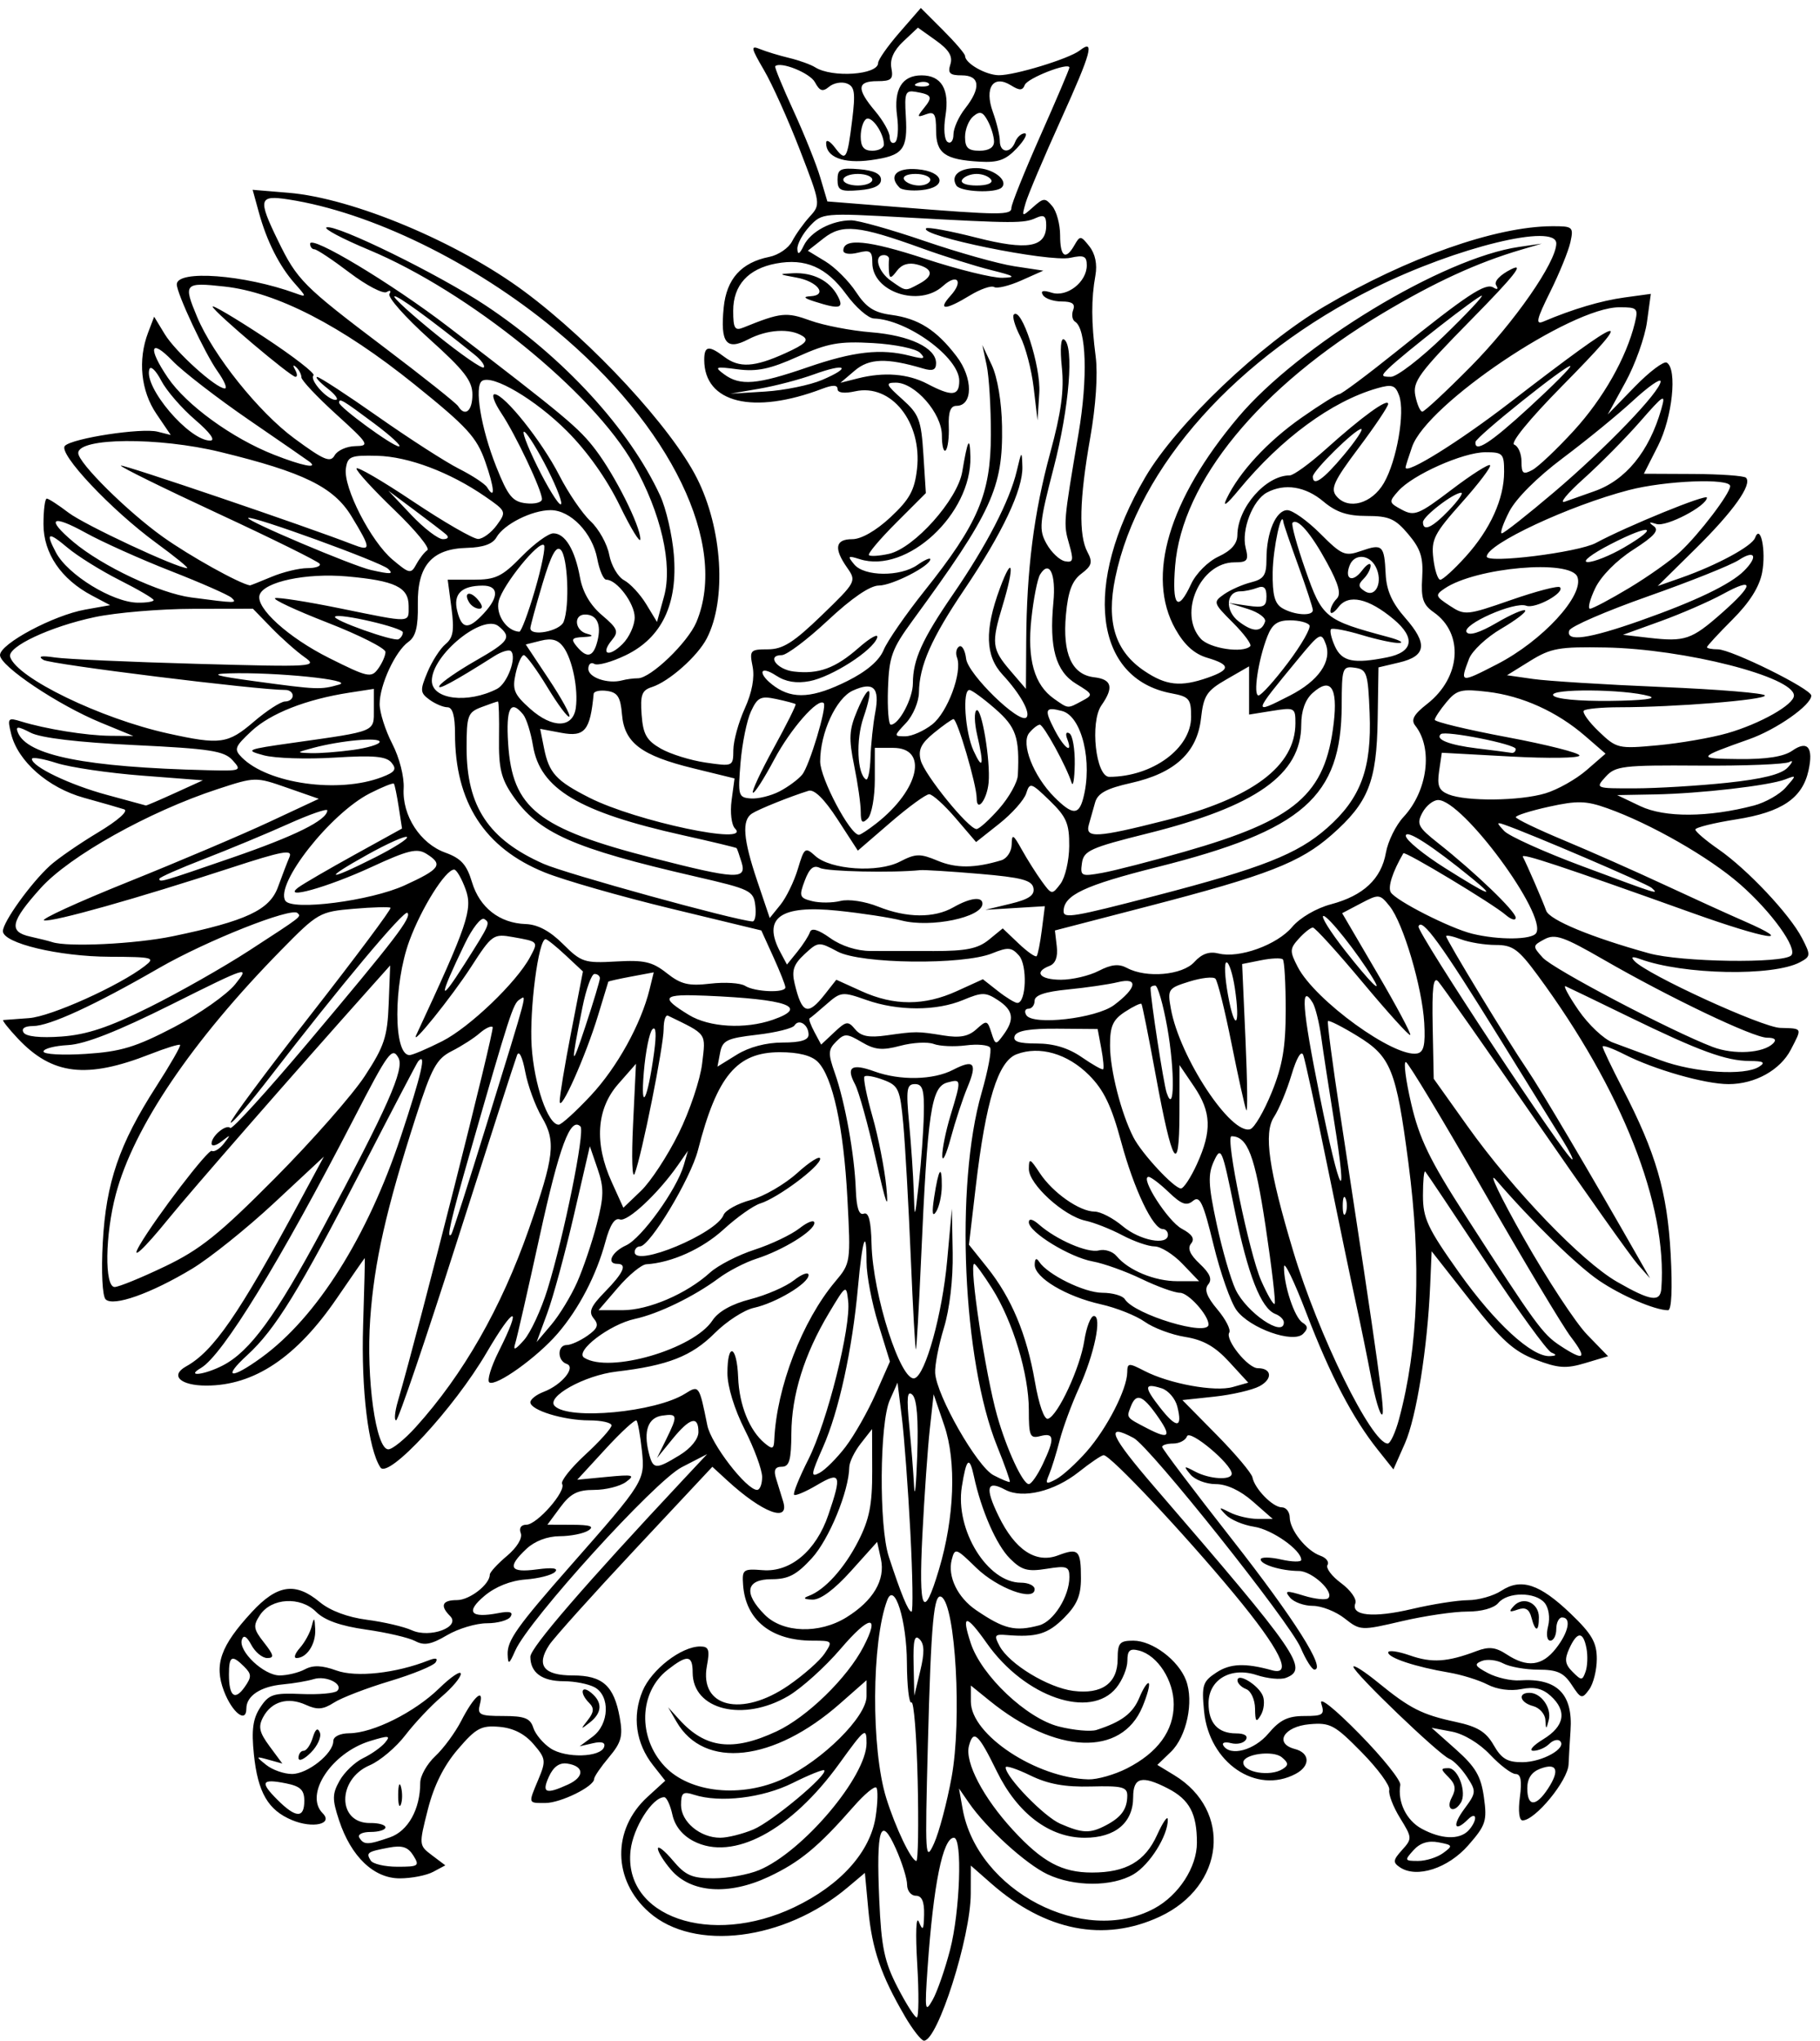 <?xml version="1.0" encoding="UTF-8" standalone="no"?>
<svg
   xmlns:dc="http://purl.org/dc/elements/1.1/"
   xmlns:cc="http://creativecommons.org/ns#"
   xmlns:rdf="http://www.w3.org/1999/02/22-rdf-syntax-ns#"
   xmlns:svg="http://www.w3.org/2000/svg"
   xmlns="http://www.w3.org/2000/svg"
   version="1.1"
   id="svg2"
   viewBox="0 0 314 352"
   height="99.342mm"
   width="88.618mm">
  <defs
     id="defs4" />
  <g
     transform="translate(-220.143,-319.219)"
     id="layer1">
    <path
       id="path3411"
       d="m 376.238,666.969 c -4.079,-6.964 -5.65,-11.539 -6.281,-18.294 l -0.597,-6.395 -3.001,2.525 c -10.876,9.151 -26.448,11.101 -34.213,4.283 -6.318,-5.547 -6.443,-14.296 -0.284,-19.921 l 3.052,-2.787 -2.109,-2.681 c -2.966,-3.77 -3.623,-8.438 -1.803,-12.795 1.55,-3.709 6.679,-7.673 9.936,-7.68 1.495,-0.003 1.69,0.556 1.168,3.342 -1.344,7.163 6.017,8.929 14.074,3.377 2.615,-1.802 5.419,-4.277 6.231,-5.5 1.433,-2.157 1.371,-2.223 -2.081,-2.223 -7.131,0 -11.55,-3.547 -11.985,-9.619 -0.191,-2.66 0.007,-2.808 3.395,-2.539 4.789,0.379 9.203,-3.34 11.313,-9.534 2.371,-6.958 2.14,-7.566 -1.953,-5.15 -1.948,1.15 -3.727,1.906 -3.953,1.68 -0.226,-0.226 0.886,-2.98 2.47,-6.121 3.24,-6.423 7.366,-22.842 6.859,-27.293 -0.329,-2.888 -0.369,-2.863 -3.317,2.063 -4.254,7.109 -6.446,14.13 -6.483,20.763 -0.026,4.615 -0.352,5.75 -1.649,5.75 -1.156,0 -1.441,0.57 -1,2 0.339,1.1 0.894,2.9 1.233,4 1.152,3.736 -3.565,1.955 -9.667,-3.649 l -2.55,-2.342 -13.332,14.245 c -7.333,7.835 -13.997,15.255 -14.81,16.488 -2.316,3.514 -0.97,5.258 4.056,5.258 5.159,0 7.122,1.764 8.113,7.292 0.571,3.184 0.27,4.279 -1.873,6.827 -1.404,1.669 -2.553,3.353 -2.553,3.742 0,1.296 -5.772,4.139 -8.404,4.139 -3.04,0 -2.988,0.183 -1.185,-4.131 1.314,-3.145 1.254,-3.557 -0.877,-6.035 -1.523,-1.771 -3.486,-2.763 -5.875,-2.968 -3.146,-0.271 -4.029,0.207 -7.185,3.895 -2.411,2.816 -4.115,6.239 -5.163,10.371 -1.553,6.118 -1.547,6.182 0.726,7.896 l 2.291,1.728 -2.098,1.123 c -1.154,0.617 -3.747,1.123 -5.762,1.123 -4.48,0 -8.404,-3.75 -10.469,-10.005 -1.203,-3.644 -1.19,-4.562 0.093,-6.851 0.815,-1.454 2.645,-3.203 4.067,-3.886 1.422,-0.684 3.12,-1.887 3.774,-2.675 1.022,-1.231 0.659,-1.269 -2.598,-0.27 -6.663,2.045 -11.381,9.241 -8.167,12.455 1.866,1.866 -1.691,2.673 -5.263,1.193 -4.153,-1.72 -5.926,-4.767 -6.605,-11.35 -0.436,-4.222 -0.174,-6.152 1.097,-8.092 1.487,-2.27 2.259,-2.522 7.09,-2.32 2.982,0.125 5.767,-0.118 6.189,-0.54 1.163,-1.163 -1.915,-2.694 -4.068,-2.023 -1.041,0.325 -3.433,0.733 -5.314,0.908 -3.84,0.357 -6.293,1.979 -6.293,4.162 0,2.627 -2.446,0.719 -3.868,-3.017 -1.731,-4.549 -0.593,-7.774 4.809,-13.625 4.39,-4.755 7.525,-5.212 11.732,-1.71 1.768,1.472 4.808,2.61 8.117,3.04 2.91,0.378 6.397,1.191 7.75,1.807 3.131,1.427 8.499,-0.561 6.612,-2.448 -1.789,-1.789 -1.371,-2.752 1.193,-2.752 2.175,0 5.655,-2.703 5.655,-4.393 0,-0.405 1.328,-1.853 2.95,-3.218 1.739,-1.463 2.722,-3.079 2.393,-3.935 -0.337,-0.877 0.044,-1.453 0.961,-1.453 1.832,0 6.93,-5.812 6.173,-7.037 -0.295,-0.477 1.502,-2.746 3.993,-5.043 2.491,-2.296 4.529,-4.568 4.529,-5.048 0,-0.48 -1.733,-0.873 -3.851,-0.873 -4.429,0 -10.149,-1.76 -10.149,-3.123 0,-0.51 1.031,-1.319 2.291,-1.798 3.129,-1.19 5.646,-4.257 3.959,-4.825 -1.642,-0.553 -1.619,-3.254 0.028,-3.254 0.703,0 2.299,-0.716 3.548,-1.59 1.799,-1.26 2.028,-1.882 1.102,-2.998 -0.93,-1.12 -0.53,-2.06 1.952,-4.6 3.203,-3.276 3.88,-4.812 2.121,-4.812 -1.944,0 -0.967,-2.058 1.513,-3.188 2.672,-1.218 8.738,-9.64 9.947,-13.812 l 0.724,-2.5 -1.742,2.5 c -3.396,4.874 -8.712,9.834 -10.008,9.337 -0.872,-0.334 -1.706,0.952 -2.479,3.824 -1.556,5.778 -4.569,11.574 -8.233,15.839 -3.527,4.105 -10.613,9.186 -11.794,8.457 -0.452,-0.279 0.279,-2.699 1.624,-5.378 4.104,-8.17 2.726,-8.016 -2.104,0.235 -5.619,9.599 -16.966,21.862 -18.322,19.802 -2.089,-3.172 -3.334,-13.405 -2.982,-24.498 0.203,-6.39 0.333,-11.618 0.288,-11.618 -0.044,0 -2.209,3.115 -4.81,6.922 -6.969,10.199 -14.26,15.078 -22.533,15.078 -4.492,0 -6.32,-1.738 -3.482,-3.311 4.717,-2.613 9.107,-8.973 19.46,-28.189 l 4.31,-8 -8.591,8 c -4.725,4.4 -11.102,9.512 -14.171,11.36 -7.097,4.274 -13.591,6.567 -14.897,5.261 -0.561,-0.561 -0.77,-4.716 -0.493,-9.798 0.563,-10.347 2.844,-17.001 9.233,-26.931 2.426,-3.77 4.273,-6.993 4.105,-7.161 -0.168,-0.168 -2.502,0.556 -5.186,1.609 -10.958,4.299 -16.882,3.593 -22.817,-2.718 -1.615,-1.718 -2.74,-3.148 -2.5,-3.178 0.24,-0.03 2.237,-0.178 4.437,-0.329 3.762,-0.258 15.581,-5.578 20,-9.003 1.855,-1.438 1.416,-1.552 -6.069,-1.582 -8.808,-0.035 -18.431,-2.343 -18.431,-4.42 0,-1.581 4.806,-8.268 8.114,-11.291 1.312,-1.199 5.04,-3.775 8.284,-5.724 3.497,-2.102 5.329,-3.731 4.5,-4.002 -0.769,-0.251 -3.88,-1.145 -6.913,-1.985 -6.186,-1.714 -11.396,-6.282 -12.564,-11.014 -0.67,-2.716 -0.561,-2.857 1.681,-2.163 4.236,1.311 11.285,2.448 15.397,2.485 l 4,0.036 -5.607,-2.307 c -7.353,-3.025 -17.393,-9.747 -17.393,-11.646 0,-1.952 9.234,-6.88 14.719,-7.855 l 4.281,-0.761 -3.131,-1.656 c -5.333,-2.821 -8.369,-7.285 -8.369,-12.305 0,-2.433 0.255,-4.423 0.567,-4.423 0.312,0 2.003,1.096 3.759,2.435 2.754,2.101 18.723,9.565 20.463,9.565 0.336,0 -2.066,-1.96 -5.339,-4.354 -7.814,-5.719 -17.004,-15.491 -15.749,-16.747 1.32,-1.32 13.216,-3.136 15.988,-2.44 l 2.269,0.57 -2.479,-3.653 c -2.678,-3.946 -3.224,-9.285 -1.433,-13.997 l 1.047,-2.753 1.835,3.018 c 1.865,3.066 8.835,9.358 10.368,9.358 0.462,0 -0.106,-1.328 -1.261,-2.952 -2.169,-3.046 -7.034,-13.419 -7.034,-14.997 0,-2.556 11.664,-1.679 20.5,1.541 1.926,0.702 1.921,0.639 -0.133,-1.681 -2.685,-3.033 -4.842,-7.302 -6.213,-12.294 l -1.067,-3.883 6.206,0.517 c 11.1,0.925 29.223,8.515 40.706,17.047 11.727,8.714 25.335,23.442 29.752,32.202 4.392,8.71 5.139,20.943 1.687,27.618 -1.597,3.089 -6.537,7.461 -9.487,8.398 -1.712,0.543 -2.008,1.346 -1.755,4.77 0.248,3.368 0.849,4.429 3.303,5.836 1.65,0.946 5.138,2.032 7.75,2.413 4.719,0.688 4.75,0.674 4.772,-2.171 0.012,-1.575 0.898,-4.793 1.968,-7.15 1.251,-2.756 1.734,-5.345 1.353,-7.25 -0.559,-2.794 -0.409,-2.963 2.632,-2.963 2.576,0 4.443,-1.178 9.283,-5.856 5.958,-5.758 6.031,-5.895 4.4,-8.223 -2.343,-3.345 -2.061,-4.922 0.881,-4.922 1.557,0 4.109,-1.465 6.599,-3.787 3.299,-3.077 4.156,-4.64 4.573,-8.334 0.906,-8.041 -4.444,-14.755 -10.67,-13.387 -1.888,0.415 -3.041,0.268 -3.041,-0.387 0,-0.726 -0.82,-0.743 -2.631,-0.054 -11.911,4.529 -20.369,2.459 -20.369,-4.984 0,-2.423 0.783,-2.544 3.441,-0.534 2.603,1.969 5.186,1.82 10.534,-0.606 3.485,-1.581 4.149,-2.236 3,-2.963 -2.192,-1.386 -6.098,-1.148 -9.397,0.573 -3.773,1.968 -4.827,0.596 -4.22,-5.497 0.492,-4.945 3.035,-7.768 7.866,-8.734 1.566,-0.313 3.338,-1.523 3.937,-2.687 0.599,-1.165 1.961,-3.076 3.026,-4.247 1.923,-2.115 1.912,-2.192 -1.68,-11.5 -1.989,-5.154 -4.777,-11.355 -6.196,-13.779 -2.261,-3.863 -2.347,-4.313 -0.695,-3.635 1.037,0.426 3.295,1.113 5.017,1.527 1.723,0.414 3.748,1.141 4.5,1.616 2.937,1.854 10.868,1.309 10.868,-0.747 0,-0.557 1.658,-2.919 3.684,-5.248 l 3.684,-4.235 3.816,3.816 c 2.099,2.099 3.816,4.104 3.816,4.455 0,1.266 3.547,3.297 5.812,3.328 2.716,0.037 12.124,-2.835 13.962,-4.263 2.668,-2.073 2.027,0.301 -3.208,11.863 -2.971,6.563 -5.724,13.057 -6.117,14.432 -0.696,2.434 -0.663,2.453 1.274,0.725 1.827,-1.63 2.099,-1.643 3.333,-0.157 0.739,0.89 1.343,3.152 1.343,5.025 0,3.736 0.954,4.37 2.493,1.657 0.93,-1.64 1.091,-1.624 2.564,0.25 1.004,1.278 1.377,3.083 1.033,5 -0.735,4.09 -0.722,8.072 0.045,14 0.394,3.047 0.027,8.515 -0.94,14 -1.87,10.603 -2.02,16.835 -0.475,19.722 0.932,1.741 0.756,2.364 -1.051,3.727 -1.612,1.216 -2.297,3.038 -2.667,7.094 -0.613,6.722 1.017,10.326 4.872,10.774 3.06,0.355 3.423,1.745 1.259,4.834 -2.023,2.889 -0.983,12.352 1.357,12.344 7.44,-0.026 14.111,-4.913 14.111,-10.338 0,-3.114 -0.317,-3.494 -3.399,-4.072 -13.381,-2.51 -15.347,-18.799 -4.501,-37.291 5.378,-9.168 19.79,-22.903 30.899,-29.446 14.29,-8.417 29.56,-13.796 39.269,-13.834 3.592,-0.014 3.741,0.115 3.174,2.735 -0.327,1.512 -1.901,5.382 -3.498,8.599 -2.345,4.725 -2.571,5.708 -1.174,5.115 5.083,-2.157 9.948,-3.601 14.002,-4.157 l 4.542,-0.622 -0.663,4.836 c -0.365,2.66 -2.038,7.343 -3.718,10.408 l -3.055,5.571 4.631,-4.766 c 2.547,-2.621 5.049,-4.507 5.561,-4.191 1.84,1.137 0.962,9.46 -1.514,14.346 l -2.444,4.823 8.505,0.039 c 4.678,0.021 8.778,0.312 9.112,0.646 1.141,1.141 -2.176,5.807 -8.704,12.246 l -6.526,6.437 4.097,-1.442 c 6.113,-2.151 12.156,-5.417 12.694,-6.862 0.949,-2.545 1.934,2.21 1.232,5.949 -0.466,2.487 -2.152,5.166 -5.11,8.124 -2.428,2.428 -4.414,4.58 -4.414,4.782 0,0.203 0.84,0.368 1.866,0.368 2.323,0 16.134,6.831 16.134,7.98 0,1.643 -5.99,5.849 -10.711,7.52 -9.051,3.205 -9.131,3.361 -1.762,3.432 4.744,0.046 7.728,-0.423 9.184,-1.443 2.642,-1.85 3.687,-0.582 2.81,3.41 -1.051,4.784 -4.614,7.196 -12.452,8.43 -3.889,0.612 -7.071,1.403 -7.071,1.756 0,0.353 1.788,1.882 3.973,3.396 4.994,3.461 12.311,11.232 14.426,15.323 1.528,2.956 1.51,3.174 -0.347,4.168 -4.625,2.475 -20.107,2.173 -27.552,-0.538 -1.396,-0.508 -1.698,-0.406 -1,0.338 2.212,2.359 22.031,11.441 25.16,11.53 3.871,0.11 3.786,-0.065 1.823,3.731 -1.835,3.548 -6.193,5.967 -10.752,5.967 -4.051,0 -12.821,-2.502 -17.981,-5.131 -2.062,-1.051 -3.75,-1.653 -3.75,-1.338 0,0.315 1.562,3.59 3.471,7.279 5.728,11.069 7.684,17.8 8.265,28.44 0.332,6.091 0.162,9.75 -0.453,9.75 -2.242,0 -8.049,-2.498 -11.918,-5.127 -3.82,-2.597 -11.552,-10.149 -17.782,-17.373 -1.423,-1.65 0.726,2.85 4.776,10 4.05,7.15 8.988,14.674 10.972,16.719 l 3.607,3.719 -3.936,1.179 c -3.315,0.993 -4.668,0.9 -8.577,-0.593 -3.766,-1.438 -5.892,-3.366 -11.283,-10.234 l -6.642,-8.461 -0.249,5.835 c -0.462,10.838 -2.375,22.81 -4.364,27.314 l -1.978,4.479 -2.705,-3.397 c -4.341,-5.452 -8.206,-12.849 -12.311,-23.561 -2.108,-5.5 -3.846,-9.097 -3.863,-7.993 -0.049,3.169 1.81,8.777 3.192,9.631 0.957,0.591 0.98,1.058 0.098,1.94 -1.705,1.705 -9.184,-0.952 -11.477,-4.078 -1.009,-1.375 -2.794,-6.445 -3.967,-11.267 -1.777,-7.303 -2.368,-8.571 -3.541,-7.598 -1.116,0.926 -1.984,0.618 -4.177,-1.483 -1.523,-1.459 -3.091,-2.652 -3.484,-2.652 -1.581,0 3.318,7.658 5.722,8.945 1.804,0.966 2.286,1.733 1.603,2.555 -0.672,0.81 -0.206,1.897 1.5,3.5 1.769,1.662 2.185,2.675 1.458,3.551 -0.724,0.873 -0.268,2.116 1.584,4.317 1.431,1.7 2.35,3.498 2.043,3.994 -0.75,1.213 3.205,6.138 4.928,6.138 2.432,0 2.606,1.866 0.289,3.106 -1.239,0.663 -4.739,1.473 -7.778,1.8 l -5.525,0.594 5.916,6 c 3.254,3.3 6.032,6.602 6.174,7.338 0.38,1.969 3.513,5.162 5.064,5.162 0.74,0 1.355,0.787 1.367,1.75 0.028,2.186 2.888,5.753 5.291,6.598 0.997,0.351 1.547,1.068 1.222,1.594 -0.325,0.526 0.735,1.937 2.356,3.135 1.621,1.198 2.726,2.755 2.455,3.46 -0.835,2.175 3.072,2.575 9.76,0.999 3.516,-0.829 7.872,-1.514 9.679,-1.522 1.807,-0.008 4.391,-0.739 5.743,-1.625 3.412,-2.235 6.616,-1.176 11.975,3.959 3.642,3.49 4.497,4.97 4.497,7.789 0,1.914 -0.592,4.289 -1.315,5.278 -1.236,1.691 -1.417,1.642 -3.023,-0.809 -1.375,-2.098 -2.498,-2.607 -5.751,-2.607 -2.223,0 -4.948,-0.485 -6.055,-1.077 -1.107,-0.592 -2.765,-0.783 -3.684,-0.423 -1.392,0.545 -1.216,0.895 1.051,2.095 1.498,0.792 3.973,1.356 5.5,1.252 6.389,-0.435 9.182,2.33 8.743,8.653 -0.115,1.65 -0.266,4.282 -0.337,5.85 -0.127,2.799 -5.759,9.65 -7.934,9.65 -0.595,0 -0.786,-1.631 -0.468,-4 0.381,-2.839 0.17,-4 -0.727,-4 -0.695,0 -2.677,-1.498 -4.404,-3.329 -1.855,-1.967 -4.563,-3.598 -6.618,-3.985 l -3.478,-0.656 4.197,3.735 c 3.386,3.014 4.318,4.604 4.825,8.235 0.572,4.099 0.332,4.838 -2.697,8.294 -3.492,3.985 -8.9,5.73 -11.785,3.803 -1.256,-0.839 -1.205,-1.257 0.361,-2.988 1.766,-1.952 1.756,-2.119 -0.344,-5.517 -1.191,-1.927 -2.029,-4.109 -1.861,-4.848 0.167,-0.74 -1.984,-3.67 -4.78,-6.512 -4.651,-4.727 -5.418,-5.137 -9,-4.818 -4.43,0.395 -6.144,3.32 -2.503,4.272 2.619,0.685 2.699,2.915 0.153,4.277 -6.823,3.651 -14.97,-1.913 -15.825,-10.808 -0.432,-4.496 -0.233,-5.116 2.139,-6.67 2.375,-1.556 4.961,-1.66 9.56,-0.386 3.699,1.025 1.405,-3.611 -6.516,-13.165 -8.745,-10.549 -21.334,-23.935 -22.51,-23.935 -0.352,0 -2.275,1.3 -4.273,2.888 -4.236,3.366 -9.698,4.687 -12.712,3.074 -3.188,-1.706 -3.527,-0.374 -1.152,4.514 2.857,5.881 6.44,8.259 10.267,6.814 3.539,-1.336 3.957,-0.918 3.957,3.954 0,2.989 -0.689,4.599 -2.923,6.833 -2.795,2.795 -4.752,3.378 -9.906,2.952 -2.07,-0.171 -2.204,0.04 -1.207,1.903 1.66,3.101 8.352,7.169 12.715,7.73 4.944,0.635 7.655,-1.32 7.655,-5.52 0,-2.746 0.34,-3.142 2.698,-3.142 3.301,0 7.775,3.363 9.096,6.836 1.392,3.662 0.104,9.73 -2.622,12.354 l -2.327,2.24 2.92,1.776 c 10.072,6.125 8.734,19.169 -2.503,24.402 -9.605,4.472 -19.728,2.484 -29.059,-5.709 l -3.537,-3.105 -0.012,4.854 c -0.018,7.492 -5.703,25.354 -8.069,25.354 -0.459,0 -1.955,-1.913 -3.324,-4.25 z m 2.15,-9 c -0.316,-5.303 -0.196,-8.397 0.282,-7.25 0.691,1.659 0.846,1.446 0.904,-1.25 0.049,-2.253 -0.39,-3.25 -1.43,-3.25 -0.825,0 -1.5,-0.851 -1.5,-1.891 0,-1.04 -0.874,-3.844 -1.943,-6.23 -2.644,-5.905 -3.406,-3.535 -2.861,8.893 0.355,8.093 0.881,10.61 3.132,14.978 1.488,2.888 2.99,5.25 3.337,5.25 0.347,0 0.383,-4.162 0.079,-9.25 z m 5.67,-2.42 c 1.72,-6.637 2.155,-19.33 0.663,-19.33 -1.913,0 -3.549,8.091 -4.548,22.5 -0.505,7.288 -0.428,7.775 0.872,5.474 0.785,-1.389 2.141,-5.279 3.013,-8.644 z m -26.865,-7.353 c 7.975,-3.806 13.113,-9.539 14.03,-15.654 0.364,-2.428 0.411,-4.666 0.103,-4.974 -0.307,-0.307 -2.049,1.142 -3.87,3.222 -6.131,6.999 -9.286,9.613 -14.661,12.146 -6.929,3.265 -13.439,2.812 -16.868,-1.174 -1.256,-1.46 -2.283,-3.114 -2.283,-3.675 0,-0.562 1.165,0.364 2.589,2.056 2.176,2.586 3.298,3.077 7.032,3.077 2.444,0 5.977,-0.641 7.851,-1.424 7.525,-3.144 18.528,-16.149 18.528,-21.898 0,-2.805 -0.274,-2.6 -4.697,3.524 -8.362,11.578 -18.345,16.897 -25.13,13.388 -1.955,-1.011 -3.239,-2.611 -3.67,-4.573 -0.364,-1.66 -0.999,-3.017 -1.409,-3.017 -2.044,0 -5.37,5.261 -5.808,9.188 -1.278,11.444 13.83,16.677 28.263,9.789 z m 62.093,0.221 c 4.21,-2.265 7.358,-7.117 7.358,-11.34 0,-5.029 -1.282,-7.435 -4.98,-9.347 -4.508,-2.331 -6.02,-1.957 -6.02,1.49 0,4.403 -3.098,7 -8.35,7 -6.077,0 -11.611,-4.177 -15.168,-11.447 -3.193,-6.527 -4.051,-7.31 -4.814,-4.395 -0.738,2.823 2.47,8.951 7.6,14.517 5.084,5.516 8.45,7.324 13.634,7.324 5.861,0 9.144,-1.895 11.226,-6.48 1.004,-2.211 1.836,-3.413 1.848,-2.671 0.045,2.755 -3.101,7.793 -5.898,9.445 -3.697,2.184 -10.274,2.182 -14.879,-0.003 -3.73,-1.77 -10.507,-7.931 -13.52,-12.291 l -1.728,-2.5 0.622,3.5 c 2.52,14.18 20.905,23.742 33.068,17.198 z m -127.834,-9.133 c -0.926,-1.483 -1.921,-1.8 -4.258,-1.356 -3.698,0.702 -3.93,0.868 -3.091,2.225 0.363,0.587 2.436,1.067 4.609,1.067 3.655,0 3.859,-0.144 2.741,-1.935 z m 87.013,-12.958 c -0.177,-7.641 -0.659,-13.689 -1.071,-13.441 -0.412,0.248 -0.766,-2.837 -0.785,-6.857 -0.035,-7.311 -2.153,-14.066 -3.389,-10.809 -2.712,7.15 -2.808,25.685 -0.178,34.148 1.585,5.1 4.341,10.852 5.199,10.852 0.3,0 0.401,-6.252 0.224,-13.893 z m 5.865,-0.607 c 1.782,-9.796 0.675,-29.541 -1.74,-31.033 -1.336,-0.826 -1.812,4.304 -2.367,25.533 -0.506,19.321 -0.445,20.299 1.058,17 0.877,-1.925 2.249,-7.1 3.049,-11.5 z m 84.782,13.147 c 1.743,-1.274 1.697,-1.382 -0.784,-1.857 -1.777,-0.34 -3.181,0.1 -4.314,1.353 -1.594,1.761 -1.553,1.857 0.784,1.857 1.355,0 3.297,-0.609 4.314,-1.353 z m -181.69,-2.72 c 3.133,-1.092 5.222,-4.854 5.222,-9.402 0,-1.197 1.169,-3.267 2.597,-4.601 1.429,-1.333 3.447,-4.081 4.486,-6.106 2.149,-4.191 3.989,-5.808 3.207,-2.819 -0.467,1.785 -0.032,2.001 4.026,2.001 3.691,0 4.671,0.382 5.192,2.027 0.354,1.115 1.702,2.721 2.997,3.569 2.625,1.72 8.63,1.546 9.225,-0.267 0.25,-0.761 -0.423,-0.984 -1.923,-0.636 l -2.307,0.535 2.25,-1.671 c 2.872,-2.133 3.055,-7.056 0.316,-8.522 -1.064,-0.569 -3.449,-1.035 -5.3,-1.035 -3.746,0 -5.766,-1.478 -5.766,-4.219 0,-1.547 9.342,-12.366 26.438,-30.618 l 4.062,-4.337 -4.38,2.256 c -4.649,2.394 -26.368,26.31 -28.722,31.629 -1.069,2.415 -1.246,2.506 -1.316,0.674 -0.092,-2.407 1.62,-4.821 10.915,-15.385 12.717,-14.453 12.801,-14.589 12.24,-19.819 -0.276,-2.574 -0.69,-4.89 -0.918,-5.146 -0.229,-0.256 -2.625,1.937 -5.324,4.873 l -4.908,5.339 5.141,-0.494 c 4.535,-0.436 4.92,-0.332 3.266,0.877 -1.031,0.754 -3.504,1.371 -5.496,1.371 -2.864,0 -4.085,0.627 -5.839,3 l -2.218,3 4.28,0.015 c 3.132,0.011 3.878,0.275 2.78,0.985 -0.825,0.533 -3.046,0.976 -4.936,0.985 -2.135,0.01 -4.312,0.839 -5.75,2.19 -3.382,3.177 -2.878,4.165 1.807,3.536 2.73,-0.366 3.786,-0.217 3.127,0.441 -0.547,0.547 -2.833,1.131 -5.081,1.299 -2.578,0.192 -5.197,1.238 -7.093,2.834 -3.304,2.78 -2.415,3.886 2.387,2.968 1.977,-0.378 2.621,-0.196 2.128,0.603 -0.389,0.63 -2.23,1.145 -4.091,1.145 -1.861,0 -4.959,0.929 -6.884,2.065 -2.724,1.607 -3.939,1.831 -5.478,1.007 -1.088,-0.582 -4.899,-1.472 -8.469,-1.978 -4.421,-0.626 -7.176,-1.604 -8.638,-3.066 -2.704,-2.704 -7.719,-2.412 -9.683,0.564 -1.217,1.844 -1.132,2.409 0.709,4.75 1.692,2.151 1.797,2.657 0.553,2.657 -0.846,0 -2.079,-1.011 -2.74,-2.247 -0.803,-1.5 -1.349,-1.809 -1.642,-0.929 -0.657,1.972 3.778,6.176 6.515,6.176 1.315,0 3.277,-0.474 4.359,-1.053 1.415,-0.757 2.943,-0.7 5.444,0.204 3.402,1.23 10.26,0.48 15.871,-1.736 1.262,-0.498 1.688,-0.391 1.251,0.316 -0.364,0.59 -3.926,2.052 -7.914,3.25 -3.988,1.198 -8.32,2.864 -9.625,3.702 -1.884,1.209 -2.888,1.289 -4.865,0.389 -3.079,-1.403 -5.915,-0.588 -7.362,2.114 -0.888,1.659 -0.676,2.623 1.105,5.033 l 2.204,2.981 -2.354,-0.652 c -2.276,-0.631 -2.29,-0.601 -0.413,0.9 1.068,0.853 3.064,1.552 4.436,1.552 2.698,0 7.123,-3.525 7.123,-5.674 0,-0.774 1.144,-1.335 2.75,-1.348 4.094,-0.033 11.256,-3.607 15.5,-7.736 2.062,-2.007 3.75,-3.14 3.75,-2.518 0,0.622 -1.496,2.4 -3.324,3.953 -1.828,1.553 -4.641,4.538 -6.25,6.635 -1.609,2.097 -4.372,4.43 -6.14,5.184 -5.676,2.422 -5.606,10.05 0.091,9.964 1.443,-0.022 2.623,0.316 2.623,0.75 0,0.434 -1.152,0.789 -2.559,0.789 -1.451,0 -2.292,0.433 -1.941,1 0.78,1.263 1.476,1.253 5.278,-0.072 z m 1.417,-7.427 c 0.02,-1.65 0.244,-2.204 0.498,-1.231 0.254,0.973 0.237,2.323 -0.037,3 -0.274,0.677 -0.481,-0.119 -0.461,-1.769 z m -17.195,-6.278 c 0,-0.672 0.398,-1.222 0.883,-1.222 0.486,0 1.191,-1.012 1.567,-2.25 0.463,-1.524 0.862,-1.813 1.235,-0.896 0.303,0.745 -0.402,2.307 -1.567,3.472 -1.18,1.18 -2.118,1.577 -2.118,0.896 z m 49.908,-6.515 c 1.066,-1.358 1.127,-2.073 0.25,-2.95 -1.704,-1.704 -1.411,-3.212 0.342,-1.758 1.984,1.646 1.896,3.445 -0.25,5.128 -1.595,1.251 -1.625,1.214 -0.342,-0.42 z m -49.666,-12.458 c 0.853,-0.963 1.771,-2.65 2.039,-3.75 0.396,-1.624 0.509,-1.52 0.603,0.55 0.116,2.556 -1.45,4.95 -3.239,4.95 -0.525,0 -0.257,-0.787 0.597,-1.75 z m 78.23,31.326 c 3.227,-1.348 12.959,-9.479 12.225,-10.213 -0.189,-0.189 -2.642,0.801 -5.452,2.201 -5.18,2.581 -12.538,3.458 -16.995,2.024 -1.928,-0.62 -2.25,-0.364 -2.25,1.787 0,2.879 3.297,5.624 6.755,5.624 1.27,0 3.843,-0.641 5.717,-1.424 z m 123.328,0.224 c 0.66,-0.66 1.2,-1.65 1.2,-2.2 0,-0.556 -0.533,-0.467 -1.2,0.2 -2.353,2.353 -2.822,1.149 -0.681,-1.748 2.089,-2.825 2.108,-3.056 0.472,-5.554 -0.939,-1.433 -2.316,-2.84 -3.059,-3.125 -1.727,-0.663 -16.532,-14.872 -16.532,-15.867 0,-0.411 1.913,0.811 4.25,2.717 5.521,4.502 7.586,5.547 13.423,6.8 3.739,0.802 5.211,1.705 6.53,4.006 1.356,2.364 2.377,2.964 5,2.938 3.422,-0.033 7.67,-2.428 6.457,-3.641 -0.382,-0.382 -1.226,-0.161 -1.877,0.49 -0.651,0.651 -1.881,1.182 -2.733,1.18 -0.853,-0.002 -0.087,-0.895 1.7,-1.985 3.701,-2.257 4.15,-4.887 1.277,-7.486 -1.416,-1.281 -2.847,-1.611 -5.071,-1.166 -1.871,0.374 -4.172,0.064 -5.812,-0.784 -1.493,-0.772 -4.498,-1.705 -6.679,-2.073 -5.737,-0.969 -10.465,-2.533 -10.465,-3.461 0,-0.443 1.688,-0.213 3.75,0.51 3.782,1.326 6.467,1.151 11.494,-0.75 2.145,-0.811 3.283,-0.684 5.215,0.581 3.531,2.314 6.091,2.007 8.469,-1.016 2.208,-2.807 2.72,-5.365 1.073,-5.365 -0.55,0 -1,0.9 -1,2 0,1.1 -0.459,2 -1.019,2 -0.589,0 -0.753,-1.06 -0.388,-2.513 0.362,-1.441 0.104,-3.147 -0.603,-4 -1.596,-1.923 -6.389,-1.915 -7.989,0.013 -0.743,0.895 -2.91,1.495 -5.372,1.487 -2.27,-0.007 -7.342,0.739 -11.27,1.657 -7.052,1.649 -7.177,1.643 -9.885,-0.487 -1.508,-1.187 -3.977,-2.157 -5.485,-2.157 -1.508,0 -3.275,-0.641 -3.925,-1.425 -1.012,-1.219 -0.668,-1.267 2.377,-0.332 1.958,0.601 3.857,0.795 4.221,0.431 1.082,-1.082 -2.798,-4.673 -5.065,-4.687 -3.041,-0.02 -6.595,-1.096 -6.595,-1.998 0,-0.428 1.575,-0.423 3.5,0.011 1.925,0.434 3.5,0.465 3.5,0.069 0,-1.703 -5.049,-5.249 -8.139,-5.717 -1.849,-0.279 -4.036,-1.201 -4.861,-2.047 -1.344,-1.379 -1.273,-1.423 0.684,-0.422 1.201,0.614 3.354,1.117 4.785,1.117 l 2.601,0 -3.417,-3 c -2.17,-1.905 -4.51,-3 -6.412,-3 -1.648,0 -3.613,-0.749 -4.368,-1.664 -1.241,-1.504 -1.163,-1.552 0.812,-0.5 2.504,1.334 6.316,1.551 6.316,0.36 0,-1.648 -7.251,-7.709 -7.711,-6.446 -0.251,0.688 -1.318,1.25 -2.372,1.25 -1.054,0 -1.917,0.26 -1.917,0.577 0,0.317 5.402,7.467 12.004,15.888 10.803,13.779 16.357,22.553 14.259,22.525 -0.42,-0.006 -1.483,-1.693 -2.361,-3.75 -1.882,-4.404 -25.993,-34.683 -28.825,-36.199 -5.048,-2.702 -4.066,-0.427 3.711,8.589 24.812,28.768 26.531,31.266 22.56,32.79 -0.909,0.349 -3.176,0.131 -5.038,-0.483 -4.47,-1.475 -8.309,0.783 -8.309,4.886 0,3.398 1.635,5.177 4.759,5.177 1.444,0 2.098,0.422 1.687,1.087 -0.37,0.598 -1.522,0.865 -2.56,0.593 -1.039,-0.272 -1.636,-0.086 -1.328,0.413 1.196,1.936 5.334,0.824 7.789,-2.093 1.952,-2.319 3.348,-3 6.156,-3 3.266,0 3.563,-0.218 2.947,-2.158 -0.405,-1.275 2.293,0.874 6.591,5.25 4.002,4.075 7.171,8.031 7.043,8.793 -0.495,2.943 1.057,6.128 3.679,7.55 3.355,1.82 6.442,1.961 8.037,0.365 z m -2.837,-5.731 c 0.78,-1.457 0.648,-2.315 -0.536,-3.5 -1.411,-1.411 -1.413,-1.569 -0.017,-1.569 1.68,0 3.19,4.221 2.126,5.943 -1.212,1.962 -2.659,1.158 -1.572,-0.874 z m 16.153,-13.413 c -0.064,-1.014 -1.016,-2.079 -2.116,-2.367 -2.263,-0.592 -2.724,-2.29 -0.622,-2.29 2.008,0 3.861,2.623 3.321,4.702 -0.439,1.693 -0.473,1.69 -0.583,-0.046 z m -50.086,-1.938 c -0.017,-1.53 -0.705,-3.04 -1.53,-3.357 -0.825,-0.317 -1.5,-0.993 -1.5,-1.504 0,-1.418 3.671,0.843 4.384,2.7 0.341,0.888 0.182,2.363 -0.352,3.278 -0.796,1.365 -0.977,1.163 -1.002,-1.117 z m 47.679,-15.723 c -0.377,-1.44 -1.042,-1.821 -2.367,-1.353 -1.46,0.516 -1.597,0.386 -0.66,-0.629 1.618,-1.751 4.317,-0.53 4.317,1.954 0,2.593 -0.616,2.606 -1.291,0.027 z m -73.393,35.854 c 2.649,-1.394 3.649,-2.784 3.669,-5.1 0.013,-1.499 -0.883,-1.727 -6.235,-1.59 -4.534,0.116 -7.417,-0.408 -10.5,-1.909 -2.337,-1.138 -4.25,-1.762 -4.25,-1.387 0,1.662 6.633,8.504 9.422,9.719 3.84,1.672 5.143,1.716 7.893,0.269 z m -138.316,-4.225 c 0,-1.866 -0.678,-2.511 -3.16,-3.007 -4.224,-0.845 -4.547,-0.234 -1.492,2.821 3.194,3.194 4.652,3.252 4.652,0.186 z m 214.571,-2.093 c 2.079,-3.173 1.559,-4.526 -1.321,-3.443 -1.518,0.571 -2.25,1.67 -2.25,3.378 0,3.212 1.491,3.239 3.571,0.064 z m -169.092,-0.704 c 2.914,-1.328 2.849,-3.181 -0.126,-3.623 -1.329,-0.198 -2.376,0.55 -3.15,2.25 -1.285,2.821 -0.564,3.123 3.276,1.373 z m 37.262,-1.046 c 6.701,-3.15 14.26,-10.668 14.26,-14.183 l 0,-2.769 -4.588,4.038 c -11.417,10.05 -23.415,11.383 -28.191,3.132 l -1.447,-2.5 1.904,2.103 c 4.537,5.011 9.246,5.582 16.821,2.039 5.257,-2.459 12.198,-9.224 14.976,-14.595 2.925,-5.657 1.052,-5.483 -3.946,0.366 -2.68,3.137 -6.748,6.802 -9.039,8.145 -7.758,4.546 -16.491,2.397 -16.491,-4.058 0,-3.039 -0.926,-3.132 -4.353,-0.437 -4.914,3.866 -5.137,11.657 -0.476,16.619 4.327,4.606 13.291,5.521 20.569,2.1 z m 59.205,-1.754 c 5.297,-2.702 8.055,-6.478 8.055,-11.028 0,-4.14 -2.772,-8.446 -5.976,-9.283 -1.598,-0.418 -2.024,-0.046 -2.024,1.766 0,1.263 -0.86,3.358 -1.912,4.656 -4.461,5.509 -15.776,1.619 -22.328,-7.676 -3.6,-5.107 -4.46,-5.111 -2.776,-0.01 1.849,5.602 9.641,12.964 15.204,14.365 2.567,0.646 5.487,0.911 6.489,0.588 4.329,-1.394 6.265,-2.854 7.391,-5.571 0.66,-1.594 1.391,-2.708 1.625,-2.474 0.233,0.233 -0.261,2.064 -1.099,4.068 -3.606,8.631 -14.959,8.178 -26.345,-1.05 l -3.25,-2.634 0,2.783 c 0,5.704 11.316,13.18 20.29,13.404 1.534,0.038 4.529,-0.818 6.655,-1.902 z m 26.852,0.119 c 1.045,-0.663 1.015,-1.057 -0.154,-2.028 -1.509,-1.252 -6.643,-0.552 -6.643,0.906 0,1.718 4.648,2.485 6.797,1.121 z M 262.277,606.711 c -2.128,-2.128 -2.634,-1.87 -2.634,1.342 0,3.788 1.015,4.59 2.723,2.152 1.21,-1.728 1.198,-2.207 -0.089,-3.494 z m 116.518,-4.739 c -0.87,-0.87 -1.123,0.185 -1.032,4.298 l 0.12,5.45 1.032,-4.298 c 0.752,-3.132 0.719,-4.61 -0.12,-5.45 z m 115.058,1.567 c -0.567,-2.964 -1.603,-2.947 -2.968,0.049 -0.858,1.883 -0.741,2.705 0.571,4.017 1.532,1.532 1.691,1.529 2.245,-0.049 0.328,-0.934 0.396,-2.741 0.152,-4.017 z m -127.682,-5.336 c 4.619,-2.855 6.747,-6.451 5.954,-10.063 l -0.648,-2.951 -4.51,5.016 c -2.892,3.216 -5.284,4.988 -6.667,4.937 -1.457,-0.053 -1.67,-0.257 -0.657,-0.627 2.795,-1.022 6.188,-4.775 8.599,-9.511 1.893,-3.719 2.396,-6.258 2.379,-12 l -0.022,-7.283 -1.956,2.5 c -1.076,1.375 -1.966,3.206 -1.978,4.069 -0.059,4.139 -3.482,12.463 -6.463,15.716 -2.639,2.879 -4.052,3.616 -6.936,3.616 -4.438,0 -4.897,2.416 -1.168,6.145 3.132,3.132 9.399,3.326 14.074,0.437 z m 33.262,1.377 c 2.484,-0.665 5.21,-5.019 5.21,-8.321 0,-1.839 -0.424,-1.994 -3.929,-1.433 -3.302,0.528 -4.314,0.244 -6.338,-1.781 -2.333,-2.332 -4.941,-8.291 -6.212,-14.192 -0.768,-3.565 -1.298,-3.103 -2.079,1.813 -1.185,7.455 4.418,16.555 10.193,16.555 1.301,0 2.365,0.506 2.365,1.125 0,2.215 -6.453,-0.161 -10.094,-3.717 -3.482,-3.401 -3.66,-3.459 -4.204,-1.379 -0.755,2.886 1.006,6.535 4.202,8.706 4.828,3.281 6.725,3.738 10.886,2.623 z m -22.231,-16.109 c -0.397,-7.562 -1.057,-16.45 -1.467,-19.75 l -0.745,-6 -1.334,3 c -1.769,3.981 -1.884,21.771 -0.174,27 2.112,6.458 3.368,9.5 3.923,9.5 0.285,0 0.194,-6.188 -0.203,-13.75 z m 4.943,6.457 c 2.67,-8.949 3.028,-18.617 0.92,-24.798 l -1.845,-5.409 -0.661,6 c -0.363,3.3 -0.941,11.538 -1.283,18.306 -0.668,13.2 0.174,14.932 2.868,5.901 z M 377.554,559.809 c -0.887,-0.827 -1.017,0.451 -0.54,5.307 0.346,3.518 0.722,8.243 0.836,10.5 0.114,2.257 0.357,-0.131 0.54,-5.307 0.222,-6.285 -0.056,-9.772 -0.836,-10.5 z m -25.924,14.16 c -0.007,-1.238 -1.357,-4.901 -3,-8.141 -1.783,-3.515 -2.987,-7.447 -2.987,-9.75 0,-5.451 1.639,-4.82 1.849,0.711 0.182,4.799 1.951,9.189 4.585,11.375 1.325,1.1 1.579,1.011 1.648,-0.573 0.397,-9.036 4.828,-20.547 10.508,-27.297 2.676,-3.18 2.695,-3.314 2.108,-14.393 -0.649,-12.253 -2.539,-20.953 -5.111,-23.525 -1.092,-1.092 -3.327,-1.658 -6.542,-1.658 -7.428,0 -10.835,4.073 -14.127,16.889 -1.266,4.929 -8.3,16.611 -10.001,16.611 -0.504,0 -0.917,0.439 -0.917,0.975 0,2.691 14.102,-3.192 15.331,-6.396 0.311,-0.811 2.414,-1.972 4.674,-2.58 2.259,-0.608 5.883,-2.709 8.051,-4.669 2.169,-1.959 3.943,-3.063 3.943,-2.452 0,1.326 -7.308,6.775 -10.351,7.718 -1.182,0.366 -4.014,2.373 -6.294,4.459 -3.686,3.373 -8.98,5.761 -13.355,6.025 -0.825,0.05 -3.015,1.852 -4.866,4.006 l -3.366,3.915 4.156,0 c 4.469,0 11.041,-2.828 15.076,-6.487 1.375,-1.247 4.837,-3.025 7.693,-3.952 2.856,-0.926 6.344,-2.589 7.75,-3.695 1.406,-1.106 2.557,-1.522 2.557,-0.924 0,1.367 -5.393,4.699 -10,6.18 -1.925,0.619 -4.85,2.129 -6.5,3.357 -4.236,3.151 -10.405,6.148 -14.461,7.024 -4.374,0.945 -10.463,5.607 -8.747,6.698 4.336,2.756 18.871,-1.468 22.121,-6.428 1.012,-1.544 3.33,-2.842 6.551,-3.667 2.742,-0.703 6.121,-2.172 7.511,-3.264 1.389,-1.093 2.526,-1.497 2.526,-0.899 0,1.443 -5.648,4.822 -9.46,5.658 -1.672,0.367 -4.702,2.328 -6.732,4.358 -3.983,3.982 -8.103,5.593 -16.948,6.63 -5.532,0.649 -12.213,4.371 -10.659,5.939 2.459,2.481 17.384,1.073 22.488,-2.123 2.417,-1.514 2.441,-1.48 3.841,5.457 0.651,3.225 6.752,11.138 8.587,11.138 0.486,0 0.878,-1.012 0.871,-2.25 z m 40.541,-5.298 c -5.947,-14.732 -7.28,-44.981 -2.685,-60.917 1.105,-3.831 1.77,-7.352 1.478,-7.824 -0.292,-0.472 -2.171,-0.647 -4.176,-0.389 -2.005,0.258 -4.504,0.148 -5.554,-0.245 -1.05,-0.393 -3.642,-0.251 -5.761,0.314 -3.121,0.833 -4.387,0.712 -6.671,-0.637 -2.571,-1.518 -2.959,-1.526 -4.401,-0.084 -1.388,1.388 -1.414,2.057 -0.214,5.458 1.75,4.961 3.389,14.066 3.604,20.03 0.115,3.179 0.552,4.511 1.377,4.194 0.849,-0.326 1.248,1.231 1.34,5.23 0.202,8.755 5.086,23.935 7.448,23.148 1.87,-0.623 4.754,-11.059 5.591,-20.229 l 0.821,-9 0.138,7.569 c 0.083,4.578 -0.517,9.715 -1.519,13 -0.911,2.987 -1.588,6.488 -1.503,7.779 0.257,3.921 7.225,16.122 10.058,17.61 1.431,0.752 2.699,1.272 2.817,1.156 0.118,-0.116 -0.866,-2.889 -2.187,-6.162 z m -14.903,-32.689 c -0.376,-8.945 -0.952,-19.223 -1.282,-22.842 -0.552,-6.06 -0.821,-6.663 -3.413,-7.641 -1.548,-0.584 -3.024,-0.853 -3.28,-0.596 -0.256,0.256 0.36,3.354 1.369,6.883 1.009,3.529 2.087,9.008 2.396,12.175 0.427,4.381 -0.012,3.213 -1.833,-4.881 -1.316,-5.852 -2.922,-11.628 -3.569,-12.836 -1.593,-2.977 -0.599,-3.639 3.333,-2.217 4.461,1.613 10.156,1.501 13.577,-0.268 3.66,-1.893 4.238,-1.168 2.46,3.085 -0.796,1.904 -2.078,5.805 -2.849,8.668 -0.771,2.863 -1.432,4.265 -1.468,3.115 -0.036,-1.15 0.604,-4.3 1.423,-7 1.9,-6.263 1.895,-6.322 -0.5,-5.696 -2.835,0.741 -3.443,4.818 -4.594,30.787 -0.366,8.25 -0.76,15.118 -0.876,15.263 -0.116,0.145 -0.519,-7.055 -0.894,-16 z m 2.258,-24.513 c 0.095,-4.253 -0.196,-5.25 -1.528,-5.25 -1.427,0 -1.56,0.894 -1.007,6.75 0.351,3.712 0.709,9 0.797,11.75 0.159,4.968 0.164,4.958 0.89,-1.5 0.402,-3.575 0.783,-8.863 0.848,-11.75 z m 1.787,14.25 c 0.758,-4.943 1.335,-5.785 1.315,-1.917 -0.008,1.604 -0.446,3.592 -0.972,4.417 -0.651,1.021 -0.761,0.224 -0.343,-2.5 z m 18.716,46.099 c 2.119,-4.466 2.036,-5.522 -0.386,-4.889 -1.804,0.472 -2,0.031 -2,-4.505 0,-6.188 -2.754,-15.297 -6.335,-20.956 -1.479,-2.337 -2.866,-4.25 -3.082,-4.25 -0.95,0 1.922,19.051 3.951,26.211 1.637,5.776 4.425,11.789 5.466,11.789 0.425,0 1.498,-1.531 2.386,-3.401 z m 7.608,-2.245 c 3.495,-3.98 6.948,-10.719 6.984,-13.629 0.02,-1.644 0.241,-1.663 2.972,-0.25 4.294,2.22 12.137,3.653 15.229,2.781 l 2.679,-0.755 -3.308,-3.603 c -2.416,-2.632 -4.458,-3.787 -7.574,-4.285 -2.346,-0.375 -5.484,-1.55 -6.973,-2.61 -1.489,-1.06 -4.897,-2.418 -7.573,-3.018 -6.002,-1.345 -11.436,-4.589 -11.415,-6.816 0.01,-1.066 0.28,-1.263 0.75,-0.544 1.47,2.25 7.813,5.368 10.926,5.372 1.755,0.002 3.498,0.501 3.873,1.108 1.641,2.655 14.436,6.52 14.436,4.361 0,-1.608 -3.472,-5.465 -4.919,-5.465 -0.929,0 -3.914,-1.075 -6.635,-2.389 -2.72,-1.314 -6.514,-2.673 -8.43,-3.022 -3.966,-0.721 -11.016,-5.046 -11.016,-6.759 0,-0.704 0.669,-0.554 1.75,0.394 3.007,2.637 8.403,4.969 10.33,4.465 1.016,-0.266 2.393,0.175 3.06,0.98 2.045,2.464 6.569,4.331 10.497,4.331 l 3.737,0 -2.874,-3 c -1.581,-1.65 -3.741,-3 -4.801,-3 -1.06,0 -3.563,-0.866 -5.563,-1.925 -2,-1.059 -4.865,-2.19 -6.368,-2.514 -3.769,-0.814 -9.77,-6.293 -9.762,-8.914 0.006,-1.945 0.183,-1.878 1.891,0.712 2.231,3.383 6.852,6.625 9.458,6.635 1.021,0.004 3.193,1.132 4.827,2.507 2.95,2.482 7.818,3.416 7.818,1.5 0,-0.55 -0.406,-1 -0.901,-1 -1.689,0 -4.97,-6.887 -7.174,-15.056 -1.678,-6.22 -2.993,-8.946 -5.547,-11.5 -3.705,-3.705 -8.533,-5.095 -12.482,-3.594 -3.207,1.219 -5.316,8.033 -7.043,22.752 l -1.185,10.102 3.121,3.898 c 4.208,5.256 6.837,11.53 8.254,19.695 0.703,4.05 1.622,6.649 2.274,6.432 1.719,-0.573 5.533,-8.791 6.256,-13.478 0.36,-2.337 1.104,-4.25 1.653,-4.25 1.454,0 0.073,6.616 -2.608,12.5 -1.253,2.75 -2.743,6.8 -3.31,9 -0.567,2.2 -1.387,4.84 -1.821,5.866 -0.688,1.627 -0.531,1.728 1.225,0.788 1.108,-0.593 3.485,-2.753 5.283,-4.801 z m -41.589,-0.819 c 1.494,-1.958 3.822,-6.062 5.174,-9.118 l 2.458,-5.557 -2.018,-6.535 c -1.11,-3.594 -2.018,-8.363 -2.018,-10.596 0,-6.18 -0.716,-4.107 -1.476,4.272 -0.981,10.826 -3.3,21.436 -6.037,27.626 -2.097,4.741 -2.168,5.274 -0.59,4.43 0.986,-0.528 3.015,-2.562 4.509,-4.52 z m -28.656,1.476 c 1.936,-1.18 3.25,-2.796 3.25,-3.996 0,-2.893 -1.468,-2.49 -4.502,1.235 l -2.646,3.25 1.574,-3.2 c 2.051,-4.17 1.998,-4.499 -0.666,-4.119 -2.446,0.349 -3.276,2.629 -2.33,6.399 0.735,2.928 1.167,2.963 5.319,0.432 z m -45.509,-4.856 c 8.188,-9.064 14.739,-20.534 19.507,-34.154 4.386,-12.532 4.69,-15.142 2.245,-19.287 -1.133,-1.92 -2.428,-5.453 -2.879,-7.852 -0.477,-2.539 -1.064,-3.735 -1.406,-2.861 -0.323,0.825 -5.002,15.335 -10.398,32.245 -5.396,16.91 -10.106,30.747 -10.467,30.75 -0.361,0.003 -0.231,-1.457 0.29,-3.245 3.761,-12.921 16.753,-64.197 16.364,-64.586 -0.267,-0.267 -1.275,0.208 -2.241,1.055 -0.966,0.847 -3.128,2.234 -4.804,3.082 -2.64,1.335 -3.471,2.857 -6.208,11.371 -5.123,15.934 -7.185,25.058 -7.873,34.848 -0.722,10.277 0.974,22.481 3.126,22.481 0.699,0 2.834,-1.73 4.745,-3.846 z m 169.642,-1.404 c 3.332,-12.388 3.863,-26.955 1.61,-44.14 -2.115,-16.133 -3.006,-18.353 -8.794,-21.9 -2.64,-1.618 -4.93,-2.777 -5.088,-2.576 -0.158,0.201 0.78,7.341 2.083,15.866 6.807,44.53 7.847,52 7.234,52 -0.367,0 -1.198,-2.812 -1.845,-6.25 -0.648,-3.438 -1.819,-9.175 -2.603,-12.75 -0.784,-3.575 -3.033,-14.375 -4.998,-24 -1.965,-9.625 -3.825,-18.175 -4.133,-19 -0.337,-0.903 -1.144,0.45 -2.027,3.397 -0.807,2.693 -2.166,5.964 -3.021,7.268 -1.819,2.776 -0.925,9.028 3.315,23.166 4.34,14.473 13.529,33.169 16.303,33.169 0.452,0 1.336,-1.913 1.965,-4.25 z m -41.842,-0.692 c -2.458,-3.452 -3.543,-3.797 -4.458,-1.414 -0.744,1.939 -0.829,1.829 2.898,3.763 3.827,1.985 4.222,1.39 1.56,-2.348 z m 3.577,-1.444 c -0.342,-1.364 -1.555,-2.776 -2.695,-3.138 -3.054,-0.969 -3.106,-0.284 -0.256,3.358 2.838,3.627 3.897,3.548 2.951,-0.22 z m -164.668,-7.087 c 4.687,-2.424 9.128,-8.515 17.253,-23.665 11.208,-20.897 14.12,-27.462 13.038,-29.396 -1.083,-1.935 -1.719,-1.066 -7.712,10.535 -12.76,24.7 -22.632,40.79 -26.361,42.966 -2.732,1.594 0.597,1.207 3.782,-0.44 z m 6.651,-1.355 c 9.542,-6.92 18.313,-20.823 24.06,-38.138 3.581,-10.789 4.471,-14.66 2.976,-12.95 -0.2,0.229 -4.536,8.517 -9.635,18.417 -10.865,21.095 -14.998,27.812 -19.843,32.25 -4.367,4 -2.852,4.261 2.443,0.422 z m 222.562,-0.863 c -0.736,-0.293 -5.845,-7.345 -11.355,-15.671 -5.509,-8.326 -10.195,-15.325 -10.412,-15.554 -0.217,-0.229 -0.395,1.626 -0.395,4.122 0,3.962 0.794,5.656 6.25,13.336 6.171,8.686 12.535,14.533 15.65,14.38 1.161,-0.057 1.233,-0.225 0.262,-0.613 z m 3.369,-2.679 c -1.414,-1.854 -8.211,-13.216 -15.104,-25.25 -6.894,-12.034 -12.907,-22.012 -13.362,-22.174 -0.456,-0.162 -0.047,3.068 0.908,7.176 1.404,6.039 3.196,9.736 9.356,19.294 12.129,18.822 13.311,20.447 16.321,22.431 4.197,2.767 4.774,2.314 1.882,-1.478 z m -176.571,-8.236 c 2.849,-9.223 6.502,-27.265 5.687,-28.08 -1.731,-1.731 -3.64,3.402 -7.038,18.926 -2.015,9.207 -3.914,17.532 -4.22,18.5 -0.408,1.292 -0.005,1.136 1.518,-0.589 1.141,-1.292 2.965,-5.233 4.053,-8.757 z m 5.102,-1.192 c 1.049,-2.364 2.574,-6.868 3.388,-10.009 1.254,-4.841 1.276,-6.303 0.145,-9.593 l -1.334,-3.882 -2.748,11.891 c -1.511,6.54 -3.577,14.141 -4.591,16.891 l -1.843,5 2.538,-3 c 1.396,-1.65 3.396,-4.934 4.445,-7.298 z m 121.938,6.905 c 0,-0.491 -0.651,-1.143 -1.448,-1.449 -2.507,-0.962 -4.765,-6.747 -7.082,-18.138 -2.122,-10.436 -2.309,-10.874 -3.523,-8.256 -1.072,2.313 -0.997,4.09 0.461,10.875 0.959,4.46 2.431,9.553 3.272,11.318 1.902,3.989 8.319,8.347 8.319,5.65 z m -3.157,-16.607 c -1.831,-12.174 -3.093,-15.5 -5.881,-15.5 -1.1,0 3.058,20.207 5.125,24.905 1.066,2.422 2.112,4.222 2.325,4 0.213,-0.223 -0.493,-6.255 -1.568,-13.405 z m 68.286,10.75 c 1.062,-14.399 -6.788,-34.279 -21.323,-54 -3.351,-4.547 -4.325,-5.25 -7.273,-5.25 -1.872,0 -4.558,-0.439 -5.968,-0.975 -1.411,-0.536 -2.565,-0.777 -2.565,-0.535 0,0.606 10.631,18.098 13.985,23.01 2.29,3.354 10.952,18.017 19.199,32.5 l 1.993,3.5 -2.112,-2.39 c -1.162,-1.314 -9.133,-12.564 -17.714,-25 -8.581,-12.436 -16.108,-23.157 -16.727,-23.826 -0.839,-0.906 -1.079,1.074 -0.946,7.789 l 0.178,9.004 5.822,8.172 c 7.844,11.011 19.714,23.361 25.821,26.864 5.792,3.322 7.45,3.569 7.63,1.137 z m -258.191,-3.788 c 6.12,-2.933 9.37,-5.539 19.015,-15.25 6.398,-6.442 13.371,-14.369 15.495,-17.615 3.362,-5.14 3.894,-6.754 4.114,-12.483 l 0.252,-6.58 -3.157,3.534 c -13.5,15.109 -31.245,35.421 -35.105,40.182 -4.31,5.316 -6.678,7.473 -4.939,4.5 2.849,-4.872 11.826,-16.597 12.424,-16.227 0.405,0.25 1.349,-0.328 2.099,-1.284 1.234,-1.574 1.197,-1.609 -0.387,-0.367 -0.963,0.755 -1.75,0.922 -1.75,0.372 0,-1.303 2.522,-3.39 3.235,-2.677 0.303,0.303 6.358,-6.347 13.457,-14.777 15.038,-17.86 17.872,-21.561 17.102,-22.331 -0.566,-0.566 -11.735,12.775 -23.706,28.314 -3.506,4.55 -6.557,8.09 -6.782,7.865 -0.224,-0.224 5.973,-8.577 13.771,-18.562 7.799,-9.985 14.009,-18.305 13.801,-18.49 -0.208,-0.185 -3.078,-0.106 -6.378,0.176 -5.843,0.498 -6.171,0.685 -12.5,7.132 -15.368,15.652 -25.426,30.507 -28.515,42.113 -1.86,6.989 -1.977,15.992 -0.207,15.992 0.703,0 4.6,-1.592 8.66,-3.538 z m 55.501,-24.462 c 7.362,-23.858 6.97,-22.371 5.681,-21.574 -1.087,0.672 -1.727,2.655 -8.56,26.502 -3.31,11.554 -4.103,15.024 -3.195,13.989 0.201,-0.229 2.934,-8.742 6.074,-18.917 z m 148.223,12.75 c -0.277,-0.688 -0.504,-0.125 -0.504,1.25 0,1.375 0.227,1.938 0.504,1.25 0.277,-0.688 0.277,-1.812 0,-2.5 z m -115.072,-11.25 c 1.9,-3.85 3.721,-9.267 4.046,-12.037 0.632,-5.38 0.951,-4.932 -5.887,-8.264 -0.412,-0.201 -0.75,0.823 -0.75,2.276 0,2.959 -3.754,21.73 -4.99,24.948 -0.439,1.143 -0.57,-2.647 -0.292,-8.422 l 0.505,-10.5 -3.071,3.5 c -3.756,4.281 -4.145,10.216 -1.106,16.914 l 2.002,4.414 3.043,-2.914 c 1.674,-1.603 4.598,-6.064 6.498,-9.914 z m 89.437,5.25 c 2.587,-5.7 2.459,-8.945 -0.527,-13.345 l -2.5,-3.684 -0.015,8.39 c -0.02,10.906 -1.227,8.96 -4.078,-6.576 -1.215,-6.619 -2.327,-12.183 -2.471,-12.364 -0.144,-0.181 -1.427,0.433 -2.849,1.365 -2.096,1.373 -2.585,2.479 -2.576,5.83 0.011,4.223 1.921,11.698 4.045,15.831 1.448,2.817 7.017,8.804 8.189,8.804 0.469,0 1.721,-1.913 2.782,-4.25 z m 23.614,-7.554 c -0.859,-5.333 -1.845,-11.759 -2.19,-14.281 -0.346,-2.522 -1.014,-5.208 -1.485,-5.971 -2.149,-3.477 -1.809,1.016 1.212,16.02 3.518,17.471 5.008,20.032 2.463,4.232 z m 39.509,3.554 c -1.107,-1.788 -6.052,-9.775 -10.988,-17.75 -10.007,-16.169 -13.387,-20.827 -13.93,-19.198 -0.327,0.981 25.561,40.198 26.535,40.198 0.217,0 -0.511,-1.462 -1.618,-3.25 z m -50.243,-8.324 c 1.867,-4.596 2.408,-7.778 2.412,-14.181 0.003,-4.54 -0.221,-8.481 -0.497,-8.757 -0.276,-0.276 -1.969,-0.209 -3.761,0.15 l -3.259,0.652 0.584,13.105 c 0.321,7.208 0.382,12.655 0.135,12.105 -0.247,-0.55 -1.393,-5.725 -2.548,-11.5 -1.155,-5.775 -2.408,-10.809 -2.786,-11.186 -0.378,-0.378 -2.402,-0.153 -4.497,0.5 -3.661,1.14 -3.786,1.323 -3.181,4.686 1.508,8.39 10.388,21.854 13.701,20.773 0.71,-0.232 2.373,-3.088 3.697,-6.347 z m -117.473,0.542 c 4.539,-4.853 8.676,-12.336 10.147,-18.356 l 0.706,-2.888 -3.893,0.727 c -2.141,0.4 -3.916,0.8 -3.945,0.888 -0.029,0.088 -0.833,2.729 -1.787,5.867 -2.125,6.988 -6.525,16.85 -6.6,14.794 -0.03,-0.825 0.86,-6.209 1.977,-11.964 l 2.032,-10.465 -2.98,-2.785 c -1.639,-1.532 -3.198,-2.785 -3.464,-2.785 -1.23,0 -2.813,12.167 -2.404,18.473 0.43,6.623 2.812,13.527 4.667,13.527 0.461,0 2.956,-2.264 5.544,-5.032 z m 10.915,-7.428 c 0.427,-3.155 0.324,-4.61 -0.284,-4 -0.526,0.528 -1.198,3.885 -1.494,7.46 -0.597,7.212 0.666,4.755 1.779,-3.46 z m 88.543,-4.285 c -0.709,-3.99 -1.65,-7.255 -2.09,-7.255 -0.441,0 -0.801,0.192 -0.801,0.428 0,1.887 2.246,16.497 2.779,18.072 1.36,4.026 1.438,-3.783 0.112,-11.245 z m -11.391,3.597 -0.629,-3.352 -6.903,-0.056 c -4.799,-0.039 -7.056,0.342 -7.404,1.25 -0.365,0.95 0.676,1.306 3.82,1.306 2.898,0 5.439,0.771 7.719,2.343 1.869,1.289 3.539,2.235 3.712,2.102 0.173,-0.133 0.031,-1.75 -0.315,-3.593 z m 113.5,3.148 c 1.145,-0.74 0.761,-0.973 -1.624,-0.985 -4.092,-0.02 -8.728,-1.715 -20.876,-7.633 -5.5,-2.679 -10.399,-5.045 -10.887,-5.256 -0.488,-0.211 0.513,1.651 2.225,4.138 1.711,2.487 4.36,4.986 5.887,5.553 1.526,0.567 5.25,1.948 8.275,3.071 5.828,2.162 14.498,2.729 17,1.112 z m -200.006,-15.25 c 0.003,-0.412 -0.412,-0.75 -0.923,-0.75 -0.511,0 -1.449,2.587 -2.084,5.75 -2.075,10.333 -1.991,10.855 0.523,3.25 1.363,-4.125 2.481,-7.838 2.484,-8.25 z m 31.509,11.083 c 3.121,0 4.497,-0.415 4.497,-1.358 0,-1.713 -1.675,-2.81 -2.429,-1.59 -0.312,0.505 -3.223,1.226 -6.469,1.603 -5.193,0.603 -5.957,0.974 -6.362,3.094 l -0.46,2.409 3.363,-2.079 c 2.1,-1.298 5.052,-2.079 7.86,-2.079 z m -104.971,-2.657 c 4.383,-2.283 9.141,-5.628 10.575,-7.431 2.54,-3.195 2.256,-3.105 -11,3.508 -9.365,4.672 -14.931,6.859 -17.855,7.017 -2.337,0.126 -4.249,0.627 -4.25,1.111 -8.1e-4,0.485 3.275,0.671 7.28,0.414 6.07,-0.39 8.607,-1.158 15.25,-4.619 z m 46.271,2.423 c 4.707,-2.385 12.814,-10.147 15.142,-14.497 1.451,-2.711 1.484,-2.672 -2.945,-3.46 -3.383,-0.602 -3.624,-0.43 -7.207,5.117 -3.349,5.185 -10.599,14.179 -9.464,11.74 8.878,-19.072 9.749,-21.643 8.505,-25.083 -0.68,-1.879 -1.572,-3.417 -1.984,-3.417 -1.481,0 -5.64,6.616 -7.724,12.288 -2.778,7.562 -2.764,19.712 0.024,19.712 0.504,0 3.048,-1.08 5.653,-2.4 z m 169.418,-3.135 c -0.347,-6.166 -3.624,-17.234 -5.966,-20.148 -1.7,-2.116 -1.854,-2.131 -4.975,-0.489 l -3.221,1.694 6.047,10.33 c 3.326,5.682 5.891,10.486 5.7,10.677 -0.191,0.191 -3.892,-3.9 -8.227,-9.091 -4.334,-5.191 -8.192,-9.437 -8.574,-9.437 -0.382,0 -1.472,0.859 -2.422,1.909 -1.58,1.746 -1.596,2.163 -0.189,4.886 2.987,5.775 16.652,15.67 20.606,14.92 1.14,-0.216 1.433,-1.475 1.221,-5.25 z m 60.198,3.516 c 0.642,-0.642 0.281,-0.981 -1.041,-0.981 -2.375,0 -16.847,-6.91 -28.26,-13.493 -6.859,-3.956 -8.333,-4.463 -10.154,-3.488 -2.073,1.109 -2.081,1.195 -0.297,3.173 1.772,1.966 22.201,12.699 29.333,15.41 3.635,1.382 8.718,1.079 10.419,-0.622 z m -158.375,-2.428 c 1.005,1.211 2.369,1.476 5.4,1.049 5.135,-0.723 5.295,-0.722 9.85,0.014 2.803,0.453 4.282,0.172 5.659,-1.074 1.764,-1.596 1.904,-1.565 2.582,0.572 0.691,2.176 0.768,2.19 2.091,0.382 1.96,-2.68 1.708,-4.23 -0.972,-5.986 -2.1,-1.376 -2.725,-1.378 -5.968,-0.023 -4.623,1.932 -11.253,1.931 -16.73,-0.002 -4.126,-1.456 -4.397,-1.426 -6.876,0.75 -1.419,1.246 -2.73,2.339 -2.912,2.43 -0.182,0.09 0.194,1.145 0.835,2.344 l 1.167,2.18 2.264,-2.127 c 2.067,-1.942 2.381,-1.986 3.609,-0.507 z m -121.826,-3.785 c 5.105,-2.535 12.882,-6.948 17.282,-9.807 9.238,-6.003 8.987,-5.808 8.335,-6.46 -1.052,-1.052 -15.721,4.766 -23.875,9.47 -11.182,6.45 -18.91,10.006 -21.769,10.019 -1.437,0.006 -2.05,0.429 -1.622,1.121 0.428,0.693 2.884,0.952 6.527,0.689 4.374,-0.316 8.17,-1.579 15.122,-5.031 z m 107.633,2.134 c 6.301,-2.197 2.567,-3.54 -11.521,-4.145 -7.572,-0.325 -8.058,0.218 -2.971,3.32 3.508,2.139 9.71,2.492 14.492,0.825 z m 79.692,-5.465 c -0.366,-2.441 -1.011,-4.437 -1.434,-4.437 -0.423,0 -0.307,2.547 0.258,5.661 1.178,6.5 2.178,5.459 1.176,-1.223 z m -20.843,2.937 c 3.94,-2.942 4.265,-4.829 0.68,-3.957 -1.584,0.385 -5.468,0.953 -8.631,1.262 -3.951,0.386 -5.75,0.993 -5.75,1.941 0,0.759 -0.477,1.38 -1.059,1.38 -0.582,0 -0.75,0.5 -0.372,1.111 1.127,1.823 12.042,0.57 15.132,-1.737 z m -49.88,-1.873 1.966,-2.499 4.357,1.977 c 5.605,2.543 10.835,2.537 16.45,-0.021 l 4.483,-2.042 2.597,2.042 c 1.428,1.123 2.935,2.042 3.348,2.042 1.534,0 1.762,-6.489 0.287,-8.166 -1.27,-1.443 -1.89,-1.494 -4.637,-0.383 -5.052,2.044 -22.669,1.835 -26.68,-0.316 -3.216,-1.725 -3.341,-1.715 -5.683,0.455 -1.893,1.754 -2.252,2.815 -1.713,5.064 1.26,5.261 2.261,5.615 5.225,1.847 z m -62.142,-5.251 c 4.382,-6.902 4.448,-7.054 3.361,-7.725 -0.546,-0.337 -2.051,1.58 -3.344,4.262 -4.583,9.5 -4.588,10.664 -0.017,3.464 z m 55.321,4.07 c 0,-0.374 -0.934,-2.737 -2.076,-5.25 l -2.076,-4.57 -15.674,-3.789 c -8.621,-2.084 -18.374,-4.879 -21.674,-6.21 -10.384,-4.19 -15.5,-12.093 -15.5,-23.943 0,-3.088 -0.422,-4.557 -1.309,-4.557 -0.72,0 -2.112,-0.588 -3.095,-1.306 -1.625,-1.189 -1.657,-1.615 -0.346,-4.75 0.792,-1.894 2.192,-4.068 3.111,-4.83 1.33,-1.103 1.54,-2.379 1.026,-6.25 l -0.645,-4.864 4.426,0 c 3.846,0 4.938,-0.524 8.332,-4 2.148,-2.2 4.606,-4 5.462,-4 2.032,0 3.729,2.81 4.606,7.627 0.462,2.539 1.77,4.776 3.797,6.495 2.702,2.292 2.919,2.83 1.72,4.274 -2.073,2.498 -0.552,3.069 1.831,0.687 1.146,-1.146 2.083,-3.208 2.083,-4.583 0,-2.416 -3.071,-6.5 -4.889,-6.5 -0.489,0 -1.194,-1.625 -1.566,-3.612 -0.838,-4.468 -4.6,-8.388 -8.049,-8.388 -3.229,0 -8.084,2.442 -9.349,4.702 -0.638,1.141 -2.312,1.736 -5.077,1.805 -6.067,0.152 -8.595,3.065 -8.483,9.773 0.065,3.852 -0.36,5.539 -1.62,6.436 -2.271,1.617 -4.968,7.44 -4.968,10.726 0,1.451 0.978,4.533 2.174,6.849 1.241,2.404 2.086,5.712 1.97,7.71 -0.272,4.683 2.856,9.509 7.177,11.071 2.724,0.985 3.704,2.067 4.611,5.094 1.315,4.389 4.76,7.08 9.261,7.231 2.088,0.07 4.188,1.193 6.445,3.447 3.14,3.135 3.708,3.322 9.141,3.009 4.869,-0.28 6.266,0.04 8.758,2.01 2.447,1.935 3.759,2.251 7.519,1.812 2.505,-0.293 5.205,-0.121 6,0.382 1.682,1.064 6.945,1.265 6.945,0.265 z m 101.361,-1.57 c -2.652,-4.378 -7.703,-10.75 -8.521,-10.75 -0.535,0 1.149,2.7 3.741,6 4.333,5.515 6.62,7.788 4.78,4.75 z M 409.702,486.689 c 2.174,-1.124 3.47,-1.257 4.885,-0.5 3.351,1.793 9.552,1.245 11.608,-1.026 1.287,-1.423 2.58,-1.876 4.193,-1.471 3.524,0.885 10.085,-1.481 12.689,-4.576 1.336,-1.588 4.165,-3.243 6.691,-3.913 5.604,-1.488 8.68,-4.373 9.481,-8.893 0.35,-1.975 1.716,-4.749 3.035,-6.165 4.17,-4.477 5.121,-11.846 2.034,-15.753 -0.79,-1 -0.279,-1.931 2.066,-3.766 5.814,-4.55 6.352,-12.127 1.121,-15.791 -1.856,-1.3 -2.217,-2.375 -1.997,-5.946 0.215,-3.495 -0.258,-4.984 -2.387,-7.514 -2.257,-2.683 -3.331,-3.155 -7.172,-3.155 -3.359,0 -5.278,-0.641 -7.488,-2.5 -3.1,-2.609 -6.688,-3.175 -9.746,-1.538 -2.455,1.314 -4.435,6.455 -3.666,9.519 0.553,2.202 0.309,2.519 -1.932,2.519 -5.889,0 -9.776,8.799 -5.819,13.171 1.53,1.691 7.278,2.562 8.545,1.295 0.293,-0.293 -1.049,-2.116 -2.984,-4.05 -3.415,-3.415 -3.46,-3.557 -1.535,-4.905 1.09,-0.763 3.183,-1.69 4.65,-2.058 2.222,-0.558 2.669,-1.226 2.669,-3.996 0,-4.609 1.635,-8.457 3.593,-8.457 0.903,0 3.461,1.819 5.685,4.042 3.736,3.736 4.269,3.963 7.045,2.995 3.692,-1.287 4.001,-0.999 4.241,3.96 0.138,2.848 1.084,4.975 3.369,7.578 3.928,4.474 3.645,6.595 -1.027,7.7 l -3.581,0.847 -0.14,8.99 c -0.167,10.728 -1.596,14.32 -7.914,19.881 -5.453,4.8 -11.059,6.98 -31.771,12.355 l -16,4.152 0.322,2.754 c 0.211,1.802 -0.221,2.962 -1.25,3.357 -2.776,1.065 -1.68,2.389 1.978,2.389 1.952,0 4.881,-0.689 6.509,-1.53 z m -49.821,-6.682 c 0.265,-0.795 1.42,-0.455 3.508,1.031 1.906,1.357 4.594,2.217 6.934,2.218 2.101,9.8e-4 7.018,0.005 10.926,0.01 5.577,0.006 7.621,-0.413 9.5,-1.948 l 2.394,-1.956 2.74,2.605 c 1.507,1.433 2.907,2.413 3.112,2.178 0.205,-0.235 0.607,-2.269 0.894,-4.519 l 0.521,-4.092 -5.134,0.311 -5.134,0.311 4.31,-1.04 c 3.2,-0.772 4.227,-1.472 3.989,-2.719 -0.258,-1.353 -2.068,-1.828 -9.31,-2.445 -4.944,-0.421 -9.552,-0.709 -10.239,-0.639 -4.828,0.49 -16.021,0.246 -17.273,-0.377 -1.112,-0.553 -1.823,0.037 -2.633,2.183 -1.016,2.692 -0.908,2.992 1.273,3.539 1.311,0.329 3.508,0.316 4.884,-0.029 1.423,-0.357 4.232,0.065 6.52,0.981 4.918,1.968 9.658,2.007 12.979,0.108 2.863,-1.636 5,-1.902 5,-0.621 0,2.359 -8.914,4.207 -13.97,2.897 -1.942,-0.503 -6.905,-1.263 -11.03,-1.689 -9.906,-1.022 -13.031,1.25 -9.863,7.17 l 1.137,2.124 1.784,-2.203 c 0.981,-1.212 1.962,-2.737 2.179,-3.389 z m 169.295,4.015 c 1.172,-1.175 -3.398,-7.53 -8.834,-12.285 -5.344,-4.675 -15.416,-10.438 -22.889,-13.098 -3.665,-1.304 -5.169,-1.345 -10.059,-0.27 -3.163,0.695 -5.739,1.508 -5.725,1.807 0.014,0.299 3.726,2.087 8.25,3.974 4.524,1.887 12.275,5.317 17.225,7.623 4.95,2.306 11.207,5.156 13.905,6.332 9.249,4.033 3.866,3.176 -9.019,-1.436 -22.643,-8.104 -29.535,-10.388 -29.153,-9.66 0.743,1.415 3.485,7.748 4.023,9.291 0.561,1.607 7.802,4.61 17.744,7.358 5.535,1.53 23.109,1.79 24.532,0.364 z M 249.935,480.721 c 12.702,-2.64 16.726,-4.523 18.169,-8.502 0.698,-1.925 1.589,-4.252 1.981,-5.17 0.583,-1.37 -1.236,-1.034 -10.115,1.867 -16.231,5.302 -30.654,9.363 -32.206,9.067 -0.759,-0.145 5.766,-3.136 14.5,-6.647 8.734,-3.511 19.705,-8.171 24.38,-10.355 l 8.5,-3.971 -5.462,-1.906 c -5.437,-1.898 -5.491,-1.897 -12,0.232 -11.816,3.864 -25.552,11.55 -30.521,17.076 -5.225,5.811 -5.588,7.534 -1.767,8.376 1.512,0.334 3.2,0.757 3.75,0.94 2.682,0.894 14.368,0.329 20.792,-1.007 z m 235.24,-0.554 c 1.927,-3.118 -12.686,-22.947 -16.911,-22.947 -0.853,0 -2.077,0.982 -2.72,2.183 -1.043,1.949 -0.753,2.511 2.715,5.249 6.366,5.027 13.383,11.77 13.383,12.86 0,0.56 -0.787,0.337 -1.75,-0.495 -2.208,-1.91 -17.38,-11.046 -17.63,-10.616 -1.867,3.208 -2.717,5.853 -2.167,6.743 0.905,1.464 10.227,6.199 14.047,7.136 4.578,1.122 10.305,1.064 11.033,-0.112 z m -134.716,-4.697 c -0.301,-2.614 -0.81,-2.864 -10.316,-5.052 -21.213,-4.883 -27.125,-7.511 -31.59,-14.042 -1.957,-2.862 -2.392,-4.711 -2.317,-9.84 0.051,-3.474 -0.032,-6.316 -0.185,-6.316 -0.153,0 -1.432,0.439 -2.843,0.975 -2.364,0.899 -2.565,1.451 -2.565,7.032 0,10.107 3.781,15.799 13.288,20.003 3.859,1.707 32.887,9.709 36.028,9.932 0.449,0.032 0.674,-1.179 0.5,-2.692 z m 7.334,-6.356 c 1.111,-3.708 1.267,-3.826 3.001,-2.257 2.651,2.399 10.809,2.953 14.601,0.991 2.729,-1.411 3.48,-1.429 6.533,-0.153 3.163,1.322 6.396,1.298 10.965,-0.081 0.963,-0.29 1.769,-1.51 1.792,-2.711 0.037,-1.918 0.249,-1.811 1.75,0.88 0.939,1.684 2.491,4.14 3.447,5.456 1.708,2.352 1.765,2.359 3.218,0.438 0.814,-1.076 1.494,-4.006 1.511,-6.51 0.027,-3.887 -0.466,-5.036 -3.369,-7.85 -3.224,-3.125 -3.435,-3.189 -4.054,-1.237 -0.359,1.133 -2.451,3.483 -4.648,5.223 l -3.995,3.164 -3.529,-4.123 c -1.941,-2.268 -3.995,-4.123 -4.565,-4.123 -0.57,0 -3.572,2.188 -6.672,4.863 l -5.636,4.863 -3.5,-5.394 c -2.282,-3.517 -4.022,-5.232 -5,-4.929 -3.137,0.972 -8.55,3.145 -9.75,3.913 -1.8,1.153 -1.548,4.412 0.9,11.662 l 2.15,6.368 1.839,-2.271 c 1.011,-1.249 2.366,-4.031 3.011,-6.183 z m 61.664,4.628 c 18.46,-4.798 24.528,-7.19 29.63,-11.681 5.841,-5.141 7.738,-10.264 7.355,-19.862 -0.275,-6.889 -0.476,-7.504 -2.548,-7.798 -2.143,-0.304 -2.251,0.005 -2.272,6.5 -0.051,15.779 -6.639,21.551 -31.823,27.882 -12.581,3.163 -16.155,4.851 -16.155,7.628 0,1.285 1.698,0.999 15.814,-2.67 z m -129.509,-1.803 c 6.176,-2.827 6.712,-3.602 3.763,-5.444 -1.62,-1.012 -3.151,-0.644 -9.48,2.28 -7.635,3.528 -15.626,5.752 -12.588,3.504 0.825,-0.61 5.181,-3.143 9.68,-5.627 l 8.18,-4.517 -0.572,-3.707 c -0.314,-2.039 -0.689,-3.851 -0.833,-4.027 -0.144,-0.176 -2.013,0.574 -4.153,1.666 -6.799,3.469 -16.367,15.622 -14.578,18.517 1.105,1.788 14.718,0.039 20.58,-2.645 z m 184.195,-1.183 c -6.954,-5.69 -11.498,-8.604 -11.456,-7.348 0.024,0.722 3.062,3.213 6.75,5.536 7.644,4.815 9.029,5.348 4.706,1.811 z m 30.95,1.613 c -0.806,-0.722 -20.89,-9.334 -25.45,-10.913 -1.322,-0.458 -1.32,-0.327 0.014,1.101 0.833,0.891 6.908,3.63 13.5,6.087 13.178,4.911 13.301,4.949 11.936,3.726 z m -244.938,-5.195 c 10.938,-3.772 16.382,-6.472 16.457,-8.162 0.017,-0.389 -3.006,0.658 -6.719,2.327 -3.712,1.67 -10.238,4.383 -14.5,6.031 -4.263,1.647 -7.75,3.188 -7.75,3.423 0,0.684 0.208,0.624 12.512,-3.619 z m 24.618,-0.019 c 3.34,-1.686 5.853,-3.285 5.585,-3.553 -0.268,-0.268 -3.351,1.106 -6.851,3.054 -7.822,4.354 -7.007,4.676 1.266,0.499 z m 63.313,0.816 c -0.38,-1.238 -0.763,-2.34 -0.85,-2.449 -0.087,-0.11 -4.274,-1.116 -9.304,-2.236 -17.936,-3.995 -24.606,-7.98 -25.835,-15.437 -0.374,-2.27 -1.134,-4.69 -1.69,-5.377 -2.175,-2.694 -2.99,-1.127 -2.598,5 0.715,11.181 5.113,14.656 25.003,19.755 14.33,3.673 16.202,3.764 15.274,0.745 z m 76.371,-1.826 c 19.28,-5.514 24.339,-9.869 25.788,-22.204 0.728,-6.194 -0.546,-7.987 -3.666,-5.163 -1.251,1.132 -1.937,3.063 -1.937,5.45 0,8.576 -7.79,14.088 -26.5,18.751 -9.884,2.464 -11.034,2.983 -11.336,5.119 -0.318,2.245 -0.122,2.339 3.5,1.687 2.11,-0.38 8.478,-2.018 14.151,-3.64 z m -77.507,-4.017 c -0.607,-0.607 -0.868,-2.768 -0.587,-4.864 l 0.506,-3.772 -7.117,-1.744 c -8.993,-2.204 -11.895,-4.398 -12.302,-9.303 -0.248,-2.985 -0.755,-3.787 -2.559,-4.043 -1.238,-0.176 -2.284,0.049 -2.327,0.5 -0.592,6.337 -1.539,7.482 -5.563,6.727 l -3.666,-0.688 0.659,3.295 c 0.868,4.34 2.078,5.663 7.855,8.591 8.015,4.062 28.103,8.305 25.1,5.302 z m 24.44,-0.923 c 7.371,-5.798 8.948,-12.984 2.85,-12.984 l -3.169,0 0,5.486 c 0,3.017 -0.546,6.032 -1.214,6.7 -0.952,0.952 -1.214,0.699 -1.214,-1.176 0,-1.314 -0.51,-4.892 -1.134,-7.95 -0.957,-4.691 -0.877,-6.17 0.513,-9.464 2.145,-5.084 2.951,-4.233 1.094,1.156 -1.333,3.87 -1.097,9.744 0.43,10.688 0.355,0.219 0.706,-1.478 0.78,-3.771 0.074,-2.293 0.444,-5.804 0.822,-7.801 0.808,-4.276 -0.319,-5.366 -3.876,-3.745 -2.883,1.314 -5.629,7.278 -5.629,12.226 0,2.896 5.156,12.651 6.687,12.651 0.274,0 1.651,-0.907 3.061,-2.016 z m 49.737,-0.455 c 15.092,-3.829 22.502,-9.355 22.512,-16.791 0.004,-2.662 -0.14,-2.739 -3.996,-2.122 l -4,0.64 0,-4.158 0,-4.158 -3.894,2.241 c -3.428,1.973 -3.955,2.78 -4.402,6.747 -0.664,5.889 -4.522,9.439 -12.1,11.135 -4.192,0.938 -5.715,1.764 -6.165,3.341 -0.329,1.152 -0.817,2.882 -1.086,3.845 -0.664,2.381 1.334,2.272 13.131,-0.721 z m -28.588,-2.064 c 1.707,-1.944 3.151,-4.532 3.21,-5.75 0.312,-6.527 -0.288,-8.287 -3.906,-11.45 -2.035,-1.779 -4.037,-3.242 -4.45,-3.25 -1.25,-0.025 -0.752,7.283 0.714,10.485 1.611,3.517 1.837,2.503 0.616,-2.755 -0.48,-2.065 -0.526,-3.969 -0.102,-4.231 0.882,-0.545 2.429,8.736 2.082,12.486 -0.275,2.965 -2.059,5.268 -2.059,2.657 0,-2.264 -3.348,-13.664 -4,-13.619 -0.275,0.019 -1.798,1.096 -3.385,2.394 -2.217,1.813 -2.742,2.904 -2.27,4.714 0.653,2.503 8.249,11.855 9.629,11.855 0.45,0 2.215,-1.591 3.922,-3.535 z m 130.195,-0.515 c 1.975,-0.518 4.45,-1.92 5.5,-3.116 1.884,-2.146 1.883,-2.164 -0.091,-1.398 -2.775,1.077 -14.706,2.452 -22.5,2.593 l -6.5,0.118 4,1.905 c 4.197,1.999 11.725,1.959 19.591,-0.104 z m -115.721,-1.2 c 1.686,-6.291 -0.223,-14.217 -3.639,-15.11 -2.945,-0.77 -3.126,-0.306 -1.279,3.267 1.645,3.182 3.228,4.308 2.167,1.541 -0.341,-0.89 -0.174,-1.291 0.393,-0.941 0.544,0.336 0.953,2.722 0.91,5.302 -0.043,2.58 -0.29,4.016 -0.547,3.191 -0.866,-2.775 -4.826,-10 -5.481,-10 -0.357,0 -1.176,0.636 -1.821,1.413 -1.498,1.805 0.711,7.462 4.327,11.078 3.097,3.097 4.194,3.155 4.97,0.26 z m -156.703,-0.952 4.833,-2.202 -10.5,-0.809 c -5.775,-0.445 -12.412,-1.423 -14.75,-2.174 -2.337,-0.751 -4.25,-1.068 -4.25,-0.705 0,1.335 6.559,4.478 12.94,6.2 3.608,0.974 6.635,1.798 6.727,1.831 0.092,0.033 2.342,-0.931 5,-2.142 z m 104.304,-0.283 c 1.471,-0.761 3.238,-2.062 3.927,-2.893 1.234,-1.487 4.322,-11.736 3.717,-12.34 -0.972,-0.972 -5.719,4.434 -8.539,9.724 -1.798,3.374 -3.456,5.948 -3.683,5.72 -0.228,-0.228 1.395,-3.705 3.606,-7.727 2.211,-4.022 3.903,-7.415 3.76,-7.54 -0.143,-0.125 -1.642,-0.522 -3.331,-0.883 -2.682,-0.574 -3.235,-0.304 -4.366,2.133 -0.712,1.535 -1.521,5.503 -1.798,8.818 -0.477,5.711 -0.384,6.037 1.764,6.199 1.247,0.094 3.471,-0.452 4.942,-1.212 z m 132.128,0.337 c 2.107,-0.631 5.309,-2.431 7.116,-4 l 3.285,-2.852 -3.5,-3.032 c -4.86,-4.21 -10.86,-6.928 -16.864,-7.639 -4.538,-0.537 -5.311,-0.343 -7.082,1.783 -1.093,1.313 -2.003,2.681 -2.021,3.041 -0.018,0.36 5.591,1.71 12.466,3 6.875,1.29 12.5,2.715 12.5,3.166 4.3e-4,0.451 -5.343,0.528 -11.874,0.171 l -11.875,-0.649 -0.465,3.17 c -0.371,2.529 -0.042,3.341 1.625,4.015 3.069,1.241 12.284,1.144 16.689,-0.176 z m -200.74,-2.795 c 2.312,-0.882 2.634,-1.361 1.685,-2.505 -0.915,-1.103 -3.086,-1.294 -9.859,-0.87 -4.777,0.299 -10.26,0.119 -12.185,-0.401 -3.304,-0.892 -3.024,-1.012 5,-2.147 14.555,-2.06 14,-1.829 14,-5.802 l 0,-3.508 -4.25,0.657 c -7.441,1.15 -13.593,3.57 -16.881,6.642 -2.901,2.71 -3.049,3.125 -1.622,4.552 4.519,4.519 16.665,6.222 24.112,3.382 z m 232.062,0.969 c 6.133,-0.645 9.414,-1.465 10.5,-2.623 0.869,-0.927 1.002,-1.36 0.296,-0.964 -0.706,0.397 -7.716,0.676 -15.576,0.62 -13.142,-0.092 -14.44,0.062 -16.121,1.92 -1.818,2.009 -1.789,2.02 5.076,2.003 3.798,-0.01 10.919,-0.44 15.825,-0.956 z m -257.806,-3.9 c -1.452,-1.604 -3.883,-1.979 -16.905,-2.606 -9.785,-0.471 -16.18,-1.233 -17.932,-2.138 -2.17,-1.121 -2.621,-1.139 -2.219,-0.091 1.545,4.027 11.697,6.057 32.847,6.567 5.713,0.138 5.85,0.081 4.209,-1.732 z m 20.746,-1.762 c 2.552,-0.35 4.64,-0.982 4.64,-1.405 0,-0.843 -6.754,-0.225 -11.5,1.053 -2.918,0.785 -2.928,0.81 -0.39,0.898 1.436,0.05 4.698,-0.196 7.25,-0.546 z m 200.64,-0.174 c 0,-0.824 -12.155,-3.232 -12.917,-2.559 -1.021,0.902 1.442,1.873 6.228,2.455 2.854,0.347 5.526,0.695 5.939,0.772 0.412,0.077 0.75,-0.224 0.75,-0.669 z m 36.5,-2.714 c 5.654,-1.622 11.5,-4.924 11.5,-6.497 0,-3.228 -18.864,-8.042 -32.5,-8.294 -7.999,-0.148 -9.445,0.109 -13,2.311 l -4,2.477 4.507,0.645 c 2.479,0.355 12.492,0.978 22.25,1.385 9.758,0.407 17.743,1.067 17.743,1.467 0,0.763 -15.52,2.015 -25.083,2.024 -3.071,0.003 -5.843,0.265 -6.16,0.582 -0.317,0.317 0.845,1.938 2.583,3.602 3.076,2.944 3.347,3.008 10.16,2.378 3.85,-0.356 9.25,-1.292 12,-2.081 z m -254.229,-1.976 c 2.249,-1.925 4.683,-3.5 5.409,-3.5 0.726,0 1.32,-0.45 1.32,-1 0,-0.55 -0.562,-0.995 -1.25,-0.99 -4.623,0.038 -40.54,-4.414 -41.75,-5.174 -1.039,-0.654 -0.425,-0.784 2,-0.426 1.925,0.284 12.95,0.778 24.5,1.098 20.268,0.561 20.913,0.519 18.5,-1.185 -1.375,-0.972 -3.932,-3.241 -5.683,-5.044 l -3.183,-3.278 -10.317,0.017 c -5.674,0.01 -13.307,0.651 -16.961,1.426 -7.705,1.633 -15.155,5.131 -14.61,6.861 1.143,3.63 15.618,10.648 27.254,13.214 8.999,1.984 10.303,1.806 14.771,-2.018 z m 117.07,0.446 c 2.65,-2.084 5.224,-9.031 4.269,-11.519 -0.288,-0.75 -0.123,-1.61 0.365,-1.912 0.489,-0.302 1.031,0.65 1.206,2.116 0.32,2.679 9.2,11.32 10.401,10.12 0.778,-0.778 -1.065,-4.089 -4.101,-7.365 -3.003,-3.241 -3.146,-7.665 -0.482,-14.886 2.226,-6.033 2.574,-3.964 0.489,2.909 -1.985,6.545 -1.869,7.553 1.301,11.254 l 2.709,3.163 0.049,-8.163 c 0.074,-12.4 1.321,-22.194 4.143,-32.556 1.902,-6.983 2.416,-10.771 2.004,-14.765 -0.33,-3.2 -0.179,-5.14 0.375,-4.798 1.772,1.095 0.916,11.732 -1.783,22.145 -2.483,9.581 -2.586,10.69 -1.216,13.131 0.823,1.466 2.245,2.81 3.16,2.987 1.429,0.275 1.53,-0.147 0.716,-2.986 -0.998,-3.48 -0.983,-3.66 1.63,-19.057 1.617,-9.53 1.355,-18.069 -0.593,-19.272 -0.494,-0.305 -0.645,-1.216 -0.335,-2.023 0.404,-1.054 -0.155,-1.468 -1.985,-1.468 -1.401,0 -2.856,-0.498 -3.232,-1.107 -0.464,-0.75 0.024,-0.882 1.513,-0.41 2.631,0.835 6.054,-1.832 6.054,-4.717 0,-1.595 -0.487,-1.817 -2.846,-1.299 -3.659,0.804 -26.159,-3.794 -24.871,-5.083 0.267,-0.267 4.145,0.449 8.619,1.591 8.9,2.272 12.098,1.712 12.098,-2.117 0,-1.61 -0.39,-1.894 -1.75,-1.274 -2.11,0.961 -3.687,0.956 -22.324,-0.073 -14.47,-0.799 -14.589,-0.788 -16.75,1.531 -1.197,1.285 -2.146,3.039 -2.109,3.897 0.047,1.09 0.38,0.917 1.102,-0.574 1.169,-2.415 4.823,-4.364 8.181,-4.364 1.241,0 6.957,1.612 12.703,3.582 5.746,1.97 12.696,3.923 15.446,4.34 l 5,0.759 -3.794,1.691 c -2.087,0.93 -4.197,1.442 -4.69,1.138 -0.493,-0.305 -2.385,0.354 -4.206,1.464 -4.227,2.577 -5.626,2.585 -3.305,0.019 2.274,-2.513 1.157,-3.904 -1.328,-1.654 -4.086,3.698 -12.177,1.031 -12.177,-4.014 0,-2.022 -0.361,-2.273 -2.5,-1.737 -1.408,0.353 -2.5,0.194 -2.5,-0.364 0,-2.23 4.323,-1.801 14.085,1.398 5.668,1.858 11.681,3.339 13.361,3.292 2.496,-0.07 2.14,-0.313 -1.945,-1.331 -2.75,-0.685 -8.15,-2.386 -12,-3.779 -10.851,-3.927 -13.71,-4.214 -16.908,-1.699 l -2.719,2.139 3.032,1.844 c 1.668,1.014 4.044,3.388 5.281,5.275 1.743,2.659 3.109,3.547 6.069,3.944 4.708,0.632 7.807,2.597 11.288,7.162 2.854,3.742 2.835,8.531 -0.033,8.531 -1.016,0 -1.411,1.049 -1.319,3.504 0.072,1.927 -0.166,3.802 -0.53,4.167 -0.364,0.364 -0.662,-0.797 -0.662,-2.581 0,-3.797 -4.623,-9.09 -7.939,-9.09 -1.864,0 -1.742,0.314 1.117,2.868 2.883,2.576 3.253,3.547 3.634,9.525 l 0.424,6.657 -5.13,5.13 c -2.821,2.821 -4.932,5.328 -4.69,5.57 0.242,0.242 1.787,0.145 3.433,-0.217 4.361,-0.958 11.855,-9.342 12.665,-14.169 0.941,-5.606 1.317,-6.296 1.406,-2.582 0.237,9.868 -10.965,20.243 -19.076,17.669 -2.076,-0.659 -2.181,-0.561 -0.964,0.905 1.745,2.102 7.95,2.152 10.897,0.087 1.222,-0.856 2.223,-1.3 2.223,-0.985 0,1.167 -6.583,4.535 -8.873,4.538 -1.517,0.002 -4.685,2.167 -8.787,6.004 -3.528,3.3 -7.11,6 -7.961,6 -2.677,0 -0.861,2.484 2.068,2.828 4.28,0.503 7.169,-0.553 11.2,-4.092 2.027,-1.779 3.461,-2.56 3.188,-1.736 -0.731,2.206 -7.826,6.76 -11.669,7.489 -2.256,0.428 -4.113,0.121 -5.75,-0.951 -3.034,-1.988 -3.216,-0.211 -0.195,1.906 3.154,2.209 6.622,1.937 12.475,-0.98 3.325,-1.657 5.495,-3.514 6.257,-5.354 0.642,-1.55 3.821,-6.146 7.064,-10.213 9.241,-11.589 11.412,-16.695 11.437,-26.896 0.011,-4.675 -0.316,-10.075 -0.727,-12 l -0.747,-3.5 1.64,3.5 c 0.975,2.08 1.688,6.34 1.759,10.5 0.181,10.627 -1.765,14.858 -15.423,33.527 -3.593,4.911 -4.067,6.221 -4.256,11.75 -0.117,3.422 0.102,6.223 0.487,6.223 1.405,0 3.812,-4.519 3.812,-7.157 0,-4.043 1.599,-7.583 6.931,-15.343 5.782,-8.415 9.783,-16.155 10.983,-21.246 0.839,-3.56 0.889,-3.599 0.975,-0.754 0.118,3.912 -3.447,11.453 -10.012,21.177 -5.692,8.431 -7.765,13.131 -7.834,17.759 -0.024,1.615 -1.022,3.977 -2.218,5.25 -2.147,2.285 -2.149,2.314 -0.135,2.314 1.122,0 3.214,-0.924 4.65,-2.054 z m 17.493,-58.084 c -0.366,-3.101 -1.412,-7.08 -2.324,-8.843 -0.912,-1.763 -1.405,-3.458 -1.096,-3.767 1.342,-1.342 4.684,8.944 4.39,13.514 l -0.304,4.733 -0.666,-5.637 z m -78.997,55.256 c 0.459,-3.243 -0.59,-8.399 -2.139,-10.517 -0.916,-1.253 -2.013,-1.561 -3.885,-1.091 l -2.609,0.655 3.984,5.998 c 2.191,3.299 3.783,6.199 3.537,6.445 -0.246,0.246 -1.955,-2.04 -3.797,-5.081 -1.843,-3.04 -3.669,-5.528 -4.059,-5.528 -0.39,0 -1.025,1.438 -1.411,3.196 -0.609,2.772 -0.277,3.576 2.502,6.059 3.846,3.436 7.381,3.375 7.878,-0.136 z m 87.339,-1.213 c 1.969,-1.054 1.932,-1.162 -1.011,-2.952 -3.53,-2.147 -4.679,-6.249 -3.93,-14.04 0.475,-4.939 -0.695,-7.404 -2.29,-4.824 -0.458,0.74 -1.135,4.177 -1.506,7.637 -0.751,7.016 0.497,11.414 3.922,13.813 2.493,1.746 2.269,1.729 4.815,0.366 z m 35.85,-0.919 c 4.953,-2.527 7.309,-5.909 6.202,-8.902 -0.769,-2.079 -1.036,-1.934 -4.78,2.606 -7.889,9.568 -7.896,9.599 -1.422,6.296 z m -136.787,-1.157 c 1.783,-0.911 3.468,-5.458 2.413,-6.512 -0.324,-0.324 -1.615,0.062 -2.87,0.857 -6.984,4.428 -10.058,6.081 -9.437,5.077 0.384,-0.621 3.164,-2.54 6.177,-4.264 5.846,-3.345 6.318,-4.047 4.007,-5.964 -2.706,-2.246 -11.528,4.942 -11.528,9.392 0,3.236 6.156,4.012 11.238,1.415 z m 198.762,1.241 c -4.192,-1.222 -17.273,-1.323 -16.534,-0.127 0.389,0.629 4.367,1.015 9.843,0.955 5.625,-0.061 8.221,-0.383 6.691,-0.829 z m -62.282,-5.766 c 2.32,-3.079 3.981,-5.983 3.691,-6.452 -0.29,-0.469 -1.796,-0.853 -3.347,-0.853 -2.147,0 -3.077,0.656 -3.9,2.75 -1.589,4.043 -2.517,10.257 -1.523,10.202 0.474,-0.026 2.76,-2.567 5.08,-5.647 z m -163.718,3.781 c 2.757,-0.788 -10.944,-2.184 -19,-1.935 -3.396,0.105 -2.293,0.439 4.5,1.362 10.775,1.465 11.306,1.486 14.5,0.573 z m 51.547,-1.086 c 2.205,0 8.624,-6.165 10.102,-9.702 5.573,-13.339 -4.356,-33.86 -24.409,-50.448 -14.036,-11.61 -31.743,-20.254 -45.99,-22.45 -5.107,-0.787 -5.288,-0.071 -1.796,7.1 3.317,6.813 4.34,7.841 18.303,18.398 6.71,5.073 12.462,9.647 12.781,10.163 1.174,1.899 2.462,0.858 2.462,-1.991 0,-2.379 -1.404,-4.191 -7.471,-9.643 -4.109,-3.692 -7.189,-7.168 -6.845,-7.725 0.345,-0.558 0.132,-0.707 -0.475,-0.332 -0.605,0.374 -3.487,-1.129 -6.405,-3.341 -2.917,-2.212 -5.642,-4.023 -6.054,-4.026 -0.412,-0.002 -0.75,-0.431 -0.75,-0.954 0,-1.621 14.04,6.813 23.818,14.307 20.255,15.525 22.545,17.436 25.426,21.22 3.363,4.419 7.74,13.151 7.73,15.421 -0.004,0.825 -1.604,-1.782 -3.555,-5.793 -2.237,-4.597 -5.605,-9.35 -9.111,-12.856 -5.42,-5.42 -12.797,-9.783 -14.628,-8.652 -1.408,0.87 -0.209,8.168 2.432,14.802 2.026,5.09 2.806,6.048 5.139,6.316 1.512,0.174 2.75,-0.151 2.75,-0.721 0,-1.534 -4.53,-11.102 -7.027,-14.845 -1.193,-1.788 -1.71,-3.25 -1.149,-3.25 1.685,0 8.164,8.123 11.166,14 1.545,3.025 3.973,6.584 5.395,7.91 1.422,1.325 2.869,3.925 3.217,5.777 0.347,1.852 1.503,3.834 2.569,4.404 1.065,0.57 2.779,2.421 3.808,4.112 l 1.87,3.076 1.212,-4.389 c 1.524,-5.517 -0.522,-14.417 -5.24,-22.787 -7.025,-12.465 -28.436,-29.805 -45.704,-37.013 -4.611,-1.925 -7.884,-3.666 -7.274,-3.869 1.695,-0.565 19.409,8.129 27.44,13.468 13.48,8.961 24.792,21.288 30.113,32.812 1.016,2.2 2.076,6.774 2.356,10.165 0.704,8.526 -2.074,14.344 -8.284,17.35 -2.427,1.175 -4.875,1.85 -5.44,1.501 -0.565,-0.349 -1.027,0.035 -1.027,0.855 0,1.503 3.371,2.652 5.832,1.988 0.732,-0.198 1.954,-0.36 2.715,-0.36 z m 98.304,-0.098 c 3.997,-1.393 3.976,-2.244 -0.085,-3.445 -2.225,-0.658 -3.936,-2.205 -5.484,-4.957 -5.091,-9.054 -1.162,-22.296 10.839,-36.529 10.507,-12.46 35.281,-27.481 48.461,-29.383 l 3.918,-0.565 -3.5,1.03 c -7.637,2.248 -14.929,5.594 -24,11.014 -21.147,12.634 -34.595,29.013 -35.762,43.558 -0.561,6.984 0.438,8.106 2.762,3.104 0.843,-1.814 2.914,-3.886 4.728,-4.728 2.191,-1.018 3.235,-2.208 3.25,-3.703 0.047,-4.75 4.911,-10.297 9.029,-10.297 0.659,0 3.473,-2.044 6.252,-4.543 6.2,-5.574 10.744,-8.867 10.731,-7.775 -0.005,0.45 -2.3,3.868 -5.1,7.595 -4.266,5.68 -4.886,7.024 -3.826,8.301 2.029,2.445 6.105,1.323 8.185,-2.253 2.235,-3.842 3.696,-12.24 2.63,-15.121 -0.662,-1.79 -1.213,-1.968 -3.798,-1.227 -7.834,2.247 -16.55,8.651 -23.865,17.535 -2.102,2.553 -2.853,3.088 -2.088,1.488 2.197,-4.591 7.049,-9.835 12.897,-13.937 3.186,-2.235 6.112,-4.063 6.502,-4.063 0.391,0 4.819,-3.3 9.841,-7.333 12.276,-9.859 15.406,-11.925 16.779,-11.076 0.706,0.436 0.892,0.282 0.474,-0.394 -0.403,-0.653 0.669,-1.791 2.595,-2.756 2.395,-1.2 0.528,1.155 -6.902,8.707 -9,9.148 -10.12,10.672 -9.633,13.102 0.303,1.512 0.847,2.75 1.208,2.75 0.361,0 4.109,-3.487 8.328,-7.75 7.521,-7.598 14.782,-18.039 14.782,-21.258 0,-3.553 -17.194,0.64 -31.304,7.634 -23.761,11.778 -40.821,30.837 -44.786,50.032 -1.584,7.67 -0.02,12.676 5.024,16.075 3.744,2.523 6.259,2.792 10.917,1.168 z m -141.851,-4.444 c 0,-0.638 -4.501,-2.914 -10.002,-5.058 -5.501,-2.144 -9.564,-4.044 -9.029,-4.223 0.536,-0.179 5.549,0.609 11.142,1.749 12.535,2.557 11.889,2.578 11.889,-0.391 0,-3.25 -2.343,-4.374 -10.655,-5.109 -7.042,-0.623 -14.315,0.922 -15.06,3.198 -0.724,2.212 4.943,7.352 11.997,10.88 6.676,3.34 7.264,3.469 8.447,1.852 0.699,-0.956 1.271,-2.26 1.271,-2.898 z m 191.783,2.117 c 7.833,-4.027 15.074,-11.9 13.858,-15.068 -1.181,-3.078 -17.54,-1.641 -22.921,2.014 -1.653,1.123 -1.589,1.334 0.9,2.965 2.599,1.703 2.916,1.673 10.571,-0.991 4.34,-1.511 8.137,-2.501 8.437,-2.201 0.933,0.933 -4.262,3.783 -5.811,3.189 -2.027,-0.778 -11.106,3.239 -10.294,4.553 0.415,0.671 2.279,0.098 5.143,-1.58 2.471,-1.448 4.702,-2.423 4.959,-2.166 0.257,0.257 -1.602,1.679 -4.131,3.161 -2.529,1.482 -5.024,3.816 -5.545,5.187 -1.598,4.204 -1.54,4.215 4.836,0.937 z m -18.972,-1.187 c 4.512,-0.902 4.942,-3.374 1.141,-6.559 -4.349,-3.644 -7.792,-4.412 -9.527,-2.125 -0.749,0.988 -1.376,1.323 -1.394,0.746 -0.018,-0.578 0.468,-1.55 1.079,-2.161 0.815,-0.815 0.369,-2.473 -1.668,-6.217 -2.77,-5.09 -5.08,-7.768 -5.949,-6.899 -0.252,0.252 0.751,3.914 2.229,8.138 2.899,8.284 3.33,8.634 14.277,11.57 1.925,0.516 2.784,0.979 1.909,1.029 -0.875,0.05 -3.779,-0.568 -6.453,-1.373 -2.674,-0.805 -5.069,-1.257 -5.321,-1.004 -0.253,0.253 0.054,1.586 0.682,2.963 1.196,2.625 3.212,3.049 8.995,1.892 z m -136.236,-2.831 c 0.713,-2.84 -0.091,-4.557 -2.134,-4.557 -2.049,0 -1.791,2.762 0.309,3.311 1.25,0.327 1.072,0.49 -0.622,0.573 -1.991,0.097 -2.173,0.357 -1.128,1.616 1.781,2.146 2.872,1.858 3.575,-0.943 z m -33.575,-1.478 c 0,-0.818 -11.033,-3.379 -11.697,-2.715 -0.552,0.552 10.086,4.345 10.947,3.903 0.412,-0.212 0.75,-0.746 0.75,-1.188 z m 227.488,-3.278 c 5.67,-4.991 5.777,-6.353 0.262,-3.334 -2.337,1.28 -7.175,3.386 -10.75,4.68 l -6.5,2.353 4.5,0.518 c 6.19,0.712 7.325,0.329 12.488,-4.216 z m -13.958,1.244 c 9.515,-3.358 15.529,-6.248 17.865,-8.584 2.473,-2.473 1.899,-3.701 -0.879,-1.88 -1.366,0.895 -8.419,3.718 -15.673,6.273 -7.254,2.555 -13.374,5.208 -13.6,5.896 -0.664,2.022 3.279,1.475 12.287,-1.704 z M 312.435,421.001 c 1.158,-3.97 1.859,-7.457 1.557,-7.75 -0.877,-0.85 -7.098,6.832 -7.801,9.632 -0.581,2.314 1.339,5.186 3.545,5.304 0.326,0.018 1.541,-3.216 2.699,-7.186 z m 4.954,5.468 c 1.059,-2.715 0.72,-11.185 -0.497,-12.402 -0.788,-0.788 -1.668,0.846 -3.17,5.888 -1.143,3.839 -2.079,7.268 -2.079,7.621 0,1.503 5.111,0.518 5.746,-1.108 z m 121.01,-0.016 c 0.209,-0.628 -1.113,-1.611 -2.938,-2.184 l -3.318,-1.043 3.25,0.472 c 2.777,0.403 3.25,0.169 3.25,-1.61 0,-1.488 -0.452,-1.909 -1.582,-1.475 -0.87,0.334 -2.172,0.607 -2.893,0.607 -2.523,0 -2.731,3.335 -0.324,5.185 2.451,1.884 3.937,1.9 4.554,0.049 z m -134.794,-1.422 c 2.674,-2.87 2.588,-4.815 -0.211,-4.796 -3.663,0.025 -5.098,1.463 -4.366,4.377 0.798,3.181 1.91,3.282 4.577,0.419 z m -2.502,-1.878 c -1.076,-1.741 0.15,-2.11 1.521,-0.458 0.789,0.95 0.865,1.524 0.202,1.524 -0.585,0 -1.36,-0.48 -1.723,-1.067 z m 145.541,1.312 c 0,-0.415 -1.125,-3.856 -2.5,-7.647 -1.375,-3.791 -2.532,-7.164 -2.57,-7.496 -0.293,-2.517 -1.804,4.467 -1.859,8.597 -0.053,3.948 0.351,5.446 1.68,6.22 2.066,1.203 5.25,1.401 5.25,0.326 z m 54.559,-3.813 c 3.268,-1.962 7.237,-4.774 8.82,-6.25 3.299,-3.074 8.621,-10.071 8.621,-11.333 0,-1.399 -11.152,-0.961 -17.478,0.686 -10.328,2.69 -24.483,9.309 -24.515,11.464 -0.019,1.258 15.784,-0.71 18.825,-2.345 5.438,-2.923 19.17,-8.523 19.157,-7.813 -0.027,1.443 -7.009,5.092 -8.699,4.547 -1.311,-0.423 -1.436,-0.325 -0.47,0.368 0.991,0.71 0.106,1.724 -3.555,4.073 -2.897,1.859 -5.555,4.556 -6.553,6.648 -0.923,1.937 -1.322,3.521 -0.886,3.521 0.436,0 3.466,-1.605 6.734,-3.567 z m -254.559,2.082 c 0,-0.267 -2.633,-1.815 -5.851,-3.439 -3.218,-1.624 -7.268,-4.146 -9,-5.603 -3.368,-2.834 -3.836,-2.636 -1.99,0.844 2.038,3.843 9.757,8.576 14.091,8.642 1.512,0.023 2.75,-0.177 2.75,-0.444 z m 13.45,-0.401 c -0.522,-0.488 -5.225,-2.558 -10.45,-4.601 -5.225,-2.043 -11.863,-5.023 -14.75,-6.622 -5.861,-3.245 -6.904,-2.46 -2.101,1.582 4.988,4.197 14.901,8.867 20.351,9.586 7.725,1.02 7.986,1.022 6.95,0.055 z m 197.389,-5.364 c -1.124,-2.164 -3.698,-2.282 -4.494,-0.207 -0.928,2.419 0.519,3.018 2.133,0.884 0.802,-1.06 1.472,-1.454 1.49,-0.877 0.018,0.578 -0.527,1.609 -1.21,2.292 -0.989,0.989 -0.938,1.429 0.25,2.163 1.894,1.17 3.143,-1.732 1.831,-4.255 z m -190.493,1.75 c 1.974,-0.825 4.756,-1.5 6.181,-1.5 1.425,0 2.382,-0.338 2.125,-0.75 -0.256,-0.412 -8.153,-4.317 -17.549,-8.677 -9.396,-4.36 -16.935,-8.075 -16.753,-8.257 0.286,-0.286 32.196,10.561 39.899,13.563 3.346,1.304 3.335,0.84 -0.118,-4.834 -3.068,-5.041 -8.265,-7.586 -22.632,-11.083 -10.647,-2.591 -24.5,-2.486 -24.5,0.186 0,1.694 8.476,10.091 14.59,14.454 4.619,3.296 13.161,8.054 15.038,8.377 0.07,0.012 1.743,-0.653 3.718,-1.478 z m 206.015,-3.478 c 4.251,-4.705 6.639,-9.973 6.639,-14.644 0,-3.146 -0.223,-3.377 -3.25,-3.368 -3.835,0.011 -12.51,3.874 -15.001,6.679 -1.682,1.893 -1.657,2.022 0.613,3.237 2.155,1.154 2.912,0.849 8.555,-3.443 3.405,-2.59 6.4,-4.499 6.656,-4.243 0.256,0.256 -1.937,3.157 -4.873,6.447 -4.776,5.352 -5.293,6.368 -4.91,9.648 0.235,2.016 0.776,3.666 1.202,3.666 0.426,0 2.391,-1.79 4.368,-3.978 z m -185.911,2.092 c -1.241,-1.157 -23.615,-9.283 -24.133,-8.765 -0.442,0.442 18.038,8.27 21.183,8.972 3.455,0.772 3.962,0.736 2.95,-0.207 z m 6.783,-3.216 c 0.497,-0.331 -2.052,-3.44 -5.665,-6.909 -3.613,-3.469 -6.568,-6.693 -6.568,-7.164 0,-0.471 4.384,2.075 9.742,5.659 5.358,3.583 10.421,6.501 11.25,6.483 0.829,-0.017 2.279,-1.093 3.221,-2.389 1.683,-2.316 1.648,-2.403 -2,-4.922 -6.08,-4.198 -13.244,-6.901 -18.642,-7.033 -4.591,-0.112 -5.103,0.096 -5.401,2.203 -0.46,3.249 4.311,12.559 8.048,15.703 2.927,2.463 3.177,2.511 4.113,0.796 0.548,-1.005 1.404,-2.097 1.901,-2.428 z m 206.508,-0.487 c 6.334,-3.712 4.546,-4.106 -2.391,-0.527 -3.287,1.696 -5.012,3.04 -3.938,3.067 1.052,0.026 3.9,-1.117 6.329,-2.54 z m -203.291,-2.234 c -0.522,-0.452 -2.975,-2.332 -5.45,-4.179 l -4.5,-3.356 3.953,4.179 c 2.174,2.298 4.627,4.179 5.45,4.179 0.886,0 1.109,-0.336 0.547,-0.822 z m 191.171,-7.281 c 8.991,-7.633 18.379,-17.397 18.379,-19.115 0,-0.581 -2.139,0.918 -4.754,3.331 -2.615,2.413 -8.058,6.862 -12.096,9.887 -4.441,3.327 -8.102,6.982 -9.266,9.25 -1.059,2.062 -1.633,3.75 -1.277,3.75 0.356,0 4.412,-3.196 9.014,-7.103 z m -18.121,3.103 c 1.581,-1.65 2.522,-3 2.091,-3 -1.3,0 -6.591,4.068 -6.591,5.068 0,1.7 1.591,0.968 4.5,-2.068 z M 314.68,400.292 c -1.646,-3.26 -3.465,-6.219 -4.043,-6.577 -0.578,-0.357 0.409,2.31 2.192,5.927 1.784,3.617 3.603,6.577 4.043,6.577 0.44,0 -0.547,-2.667 -2.192,-5.927 z m 180.463,3.686 c 5.457,-1.885 9.514,-6.835 11.62,-14.178 0.796,-2.777 0.483,-2.593 -3.666,2.15 -2.495,2.852 -6.881,7.288 -9.745,9.857 -2.865,2.569 -4.309,4.341 -3.209,3.939 1.1,-0.402 3.35,-1.197 5,-1.767 z m -191.297,-5.167 c -1.475,-4.188 -3.108,-5.967 -12.203,-13.289 -12.567,-10.117 -23.759,-15.884 -32.75,-16.874 -6.962,-0.766 -7.162,-0.547 -4.749,5.227 2.764,6.614 10.631,16.445 16.79,20.979 5.097,3.752 6.211,4.22 6.94,2.917 0.478,-0.854 2.084,-1.573 3.569,-1.598 2.544,-0.043 2.353,-0.361 -3.3,-5.495 -3.3,-2.997 -6,-5.864 -6,-6.371 0,-0.507 -0.41,-1.297 -0.91,-1.755 -0.529,-0.484 -0.609,-0.31 -0.191,0.417 0.396,0.688 0.435,1.25 0.086,1.25 -0.831,0 -13.892,-11.04 -14.302,-12.09 -0.174,-0.446 3.805,1.901 8.843,5.214 5.038,3.313 8.892,6.292 8.564,6.619 -0.768,0.768 2.38,4.264 3.815,4.235 0.602,-0.012 -0.03,-0.902 -1.405,-1.978 -1.375,-1.076 -2.178,-1.966 -1.784,-1.978 0.394,-0.012 5.119,3.07 10.5,6.85 5.381,3.78 11.666,7.824 13.966,8.986 2.3,1.162 4.483,2.599 4.85,3.194 1.451,2.347 1.287,0.129 -0.329,-4.46 z m 148.135,-1.092 c 2.069,-2.475 3.421,-4.5 3.004,-4.5 -1.022,0 -8.342,7.198 -8.342,8.203 0,1.789 1.778,0.556 5.338,-3.703 z m 39.692,-4.214 c 5.055,-5.521 9.063,-12.588 10.515,-18.536 0.63,-2.583 0.469,-2.75 -2.65,-2.75 -8.387,0 -33.201,16.698 -35.771,24.072 -0.619,1.774 -1.125,3.377 -1.125,3.561 0,1.309 9.216,-4.422 18,-11.193 20.295,-15.644 22.216,-16.248 8.98,-2.825 -5.61,5.689 -8.97,9.806 -8.23,10.083 0.688,0.258 1.25,1.572 1.25,2.921 0,2.084 0.28,2.302 1.867,1.453 1.027,-0.549 4.25,-3.603 7.164,-6.785 z m -218.114,5.377 c -0.229,-0.185 -4.917,-3.424 -10.417,-7.198 -5.5,-3.774 -11.463,-8.379 -13.25,-10.235 -3.829,-3.974 -4.3,-2.24 -0.794,2.92 3.209,4.723 11.081,10.438 18.287,13.278 4.881,1.923 7.733,2.494 6.174,1.234 z m 11.083,-6.664 c -5.389,-4.021 -6,-4.382 -6,-3.546 0,0.792 9.241,7.546 10.324,7.546 0.57,0 -1.376,-1.8 -4.324,-4 z m 199.365,-2.75 c 4.045,-3.712 7.225,-6.904 7.068,-7.093 -0.418,-0.501 -16.312,12.206 -16.378,13.093 -0.143,1.94 2.551,0.204 9.31,-6 z m -230.212,2.15 c -2.313,-1.98 -4.942,-5.018 -5.841,-6.75 -0.899,-1.732 -1.815,-2.618 -2.035,-1.967 -1.037,3.07 6.83,12.318 10.479,12.318 0.989,0 -0.008,-1.379 -2.603,-3.6 z m 108.204,-6.87 c 5.201,-2.22 4.069,-2.957 -1.452,-0.946 -2.423,0.883 -6.656,1.993 -9.406,2.466 l -5,0.862 6,-0.368 c 3.3,-0.202 7.736,-1.109 9.858,-2.014 z m 23.642,0.158 c 0,-4.021 -8.94,-10.55 -14.718,-10.748 -0.98,-0.034 -3.132,-1.912 -4.782,-4.174 -3.408,-4.673 -7.033,-6.262 -12.109,-5.31 -4.817,0.904 -7.391,3.742 -7.391,8.152 0,3.039 0.276,3.495 1.75,2.898 6.457,-2.617 7.409,-2.717 11.552,-1.213 2.309,0.838 7.027,1.749 10.484,2.024 6.665,0.531 11.214,2.69 11.214,5.323 0,1.184 -0.578,1.422 -2.25,0.925 -6.241,-1.855 -9.281,-1.764 -11.765,0.351 l -2.485,2.115 3,-0.758 c 4.508,-1.139 8.656,-0.814 12,0.941 4.259,2.235 5.5,2.116 5.5,-0.526 z m -25,-13.687 c -1.812,-0.58 -1.996,-0.828 -0.667,-0.9 3.043,-0.165 1.251,-2.556 -2.413,-3.218 -3.151,-0.57 -3.199,-0.629 -0.605,-0.75 3.457,-0.162 6.296,1.274 7.697,3.891 1.175,2.196 0.391,2.387 -4.012,0.977 z m -1.205,11.366 c 7.986,-2.756 12.681,-3.285 17.705,-1.995 2.443,0.627 2.764,0.531 1.732,-0.519 -0.699,-0.71 -4.353,-1.463 -8.138,-1.677 -5.847,-0.33 -7.778,0.02 -12.973,2.351 -4.761,2.137 -7.041,2.615 -10.362,2.176 -3.869,-0.512 -4.081,-0.433 -2.317,0.867 2.763,2.036 5.675,1.792 14.354,-1.203 z m 109.773,-5.366 c 3.971,-3.85 6.93,-6.997 6.576,-6.994 -0.666,0.006 -13.521,10.031 -16.108,12.562 -1.282,1.255 -1.23,1.433 0.424,1.433 1.039,0 5.137,-3.15 9.108,-7 z m -167.186,3.182 c -7.607,-6.127 -13.494,-10.403 -13.841,-10.056 -0.223,0.223 3.037,3.188 7.245,6.588 4.208,3.4 7.884,5.95 8.168,5.666 0.284,-0.284 -0.423,-1.273 -1.571,-2.198 z m 76.684,-12.217 c 2.562,-1.371 2.446,-2.595 -0.316,-3.333 -1.482,-0.396 -2.676,-0.029 -3.5,1.074 -0.999,1.339 -1.274,1.386 -1.368,0.234 -0.065,-0.793 -0.065,-1.779 0,-2.191 0.065,-0.412 -0.332,-0.75 -0.882,-0.75 -1.823,0 -1.036,2.862 1.223,4.443 2.637,1.847 2.412,1.823 4.843,0.522 z m 15.934,-13.127 c 0,-0.639 2.25,-6.234 5,-12.433 2.75,-6.199 5,-11.484 5,-11.744 0,-1.007 -7.243,1.811 -7.697,2.994 -0.373,0.973 -0.9,0.99 -2.366,0.074 -3.069,-1.916 -4.652,0.403 -3.137,4.594 0.66,1.826 1.201,4.076 1.201,4.999 0,2.084 1.859,2.21 2.638,0.179 0.317,-0.825 1.056,-1.5 1.643,-1.5 0.587,0 -0.015,1.152 -1.337,2.56 -1.913,2.036 -3.227,2.512 -6.424,2.327 -6.009,-0.347 -7.519,-1.431 -7.519,-5.391 0,-2.853 -0.296,-3.323 -1.75,-2.778 -1.541,0.578 -1.584,0.452 -0.357,-1.056 1.589,-1.953 1.4,-2.336 -1.393,-2.818 -1.786,-0.308 -1.971,0.136 -1.726,4.155 0.357,5.857 -0.436,6.855 -6.065,7.626 -4.713,0.646 -7.747,-0.539 -7.678,-2.999 0.018,-0.62 0.688,-0.26 1.49,0.799 1.908,2.521 2.154,2.138 2.996,-4.665 0.594,-4.802 0.445,-5.84 -0.916,-6.362 -0.895,-0.343 -2.264,-0.095 -3.044,0.552 -1.124,0.933 -1.633,0.774 -2.457,-0.766 -0.858,-1.603 -5.948,-3.65 -6.858,-2.757 -0.142,0.139 1.275,3.587 3.149,7.662 1.874,4.075 3.957,9.264 4.628,11.531 l 1.221,4.123 12.13,0.967 c 17.818,1.42 19.63,1.431 19.63,0.126 z m -30,-4.838 c 0,-1.839 0.498,-2.08 3.75,-1.81 2.529,0.209 3.75,0.799 3.75,1.81 0,1.011 -1.221,1.601 -3.75,1.81 -3.252,0.269 -3.75,0.029 -3.75,-1.81 z m 6,0 c 0,-0.55 -1.125,-1 -2.5,-1 -1.375,0 -2.5,0.45 -2.5,1 0,0.55 1.125,1 2.5,1 1.375,0 2.5,-0.45 2.5,-1 z m 4.714,1.381 c -1.996,-1.996 -0.575,-3.49 3.036,-3.191 4.712,0.39 5.261,3.162 0.714,3.608 -1.67,0.164 -3.357,-0.024 -3.75,-0.417 z m 5.286,-1.381 c 0,-0.55 -1.152,-1 -2.559,-1 -1.451,0 -2.292,0.433 -1.941,1 0.34,0.55 1.491,1 2.559,1 1.068,0 1.941,-0.45 1.941,-1 z m 4.5,1 c -1.039,-1.682 0.471,-3 3.437,-3 2.835,0 5.614,2.116 4.388,3.342 -1.035,1.035 -7.139,0.768 -7.825,-0.342 z m 6,-1 c -0.34,-0.55 -1.465,-1 -2.5,-1 -1.035,0 -2.16,0.45 -2.5,1 -0.362,0.585 0.676,1 2.5,1 1.824,0 2.862,-0.415 2.5,-1 z m -18.5,-6.066 c 0,-1.975 -2.092,-4.995 -3.05,-4.403 -0.522,0.323 -0.95,1.685 -0.95,3.028 0,1.774 0.546,2.441 2,2.441 1.1,0 2,-0.48 2,-1.066 z m 19,-0.5 c 0,-0.861 -0.481,-2.465 -1.07,-3.565 -0.854,-1.596 -1.358,-1.76 -2.5,-0.812 -0.787,0.653 -1.43,2.257 -1.43,3.565 0,1.869 0.534,2.378 2.5,2.378 1.602,0 2.5,-0.562 2.5,-1.566 z m -16.726,-4.425 c -0.616,-4.59 0.843,-7.009 4.226,-7.009 3.423,0 4.851,2.404 4.125,6.945 -0.362,2.263 -0.203,4.197 0.373,4.554 0.551,0.341 1.002,-0.246 1.002,-1.305 0,-1.058 0.9,-3.068 2,-4.467 2.8,-3.56 2.585,-5.727 -0.567,-5.727 -2.07,0 -2.45,-0.369 -1.963,-1.905 0.438,-1.381 -0.248,-2.513 -2.497,-4.114 l -3.102,-2.209 -2.506,2.355 c -1.669,1.568 -2.362,3.11 -2.074,4.614 0.367,1.92 0.002,2.259 -2.429,2.259 -3.518,0 -3.61,1.321 -0.361,5.182 1.375,1.634 2.5,3.638 2.5,4.453 0,0.815 0.407,1.231 0.905,0.923 0.498,-0.308 0.664,-2.355 0.37,-4.549 z m 5.455,-5.614 c -0.332,-0.332 -1.195,-0.368 -1.917,-0.079 -0.798,0.319 -0.561,0.556 0.604,0.604 1.054,0.043 1.645,-0.193 1.312,-0.525 z"
       style="fill:#000000" />
  </g>
</svg>
